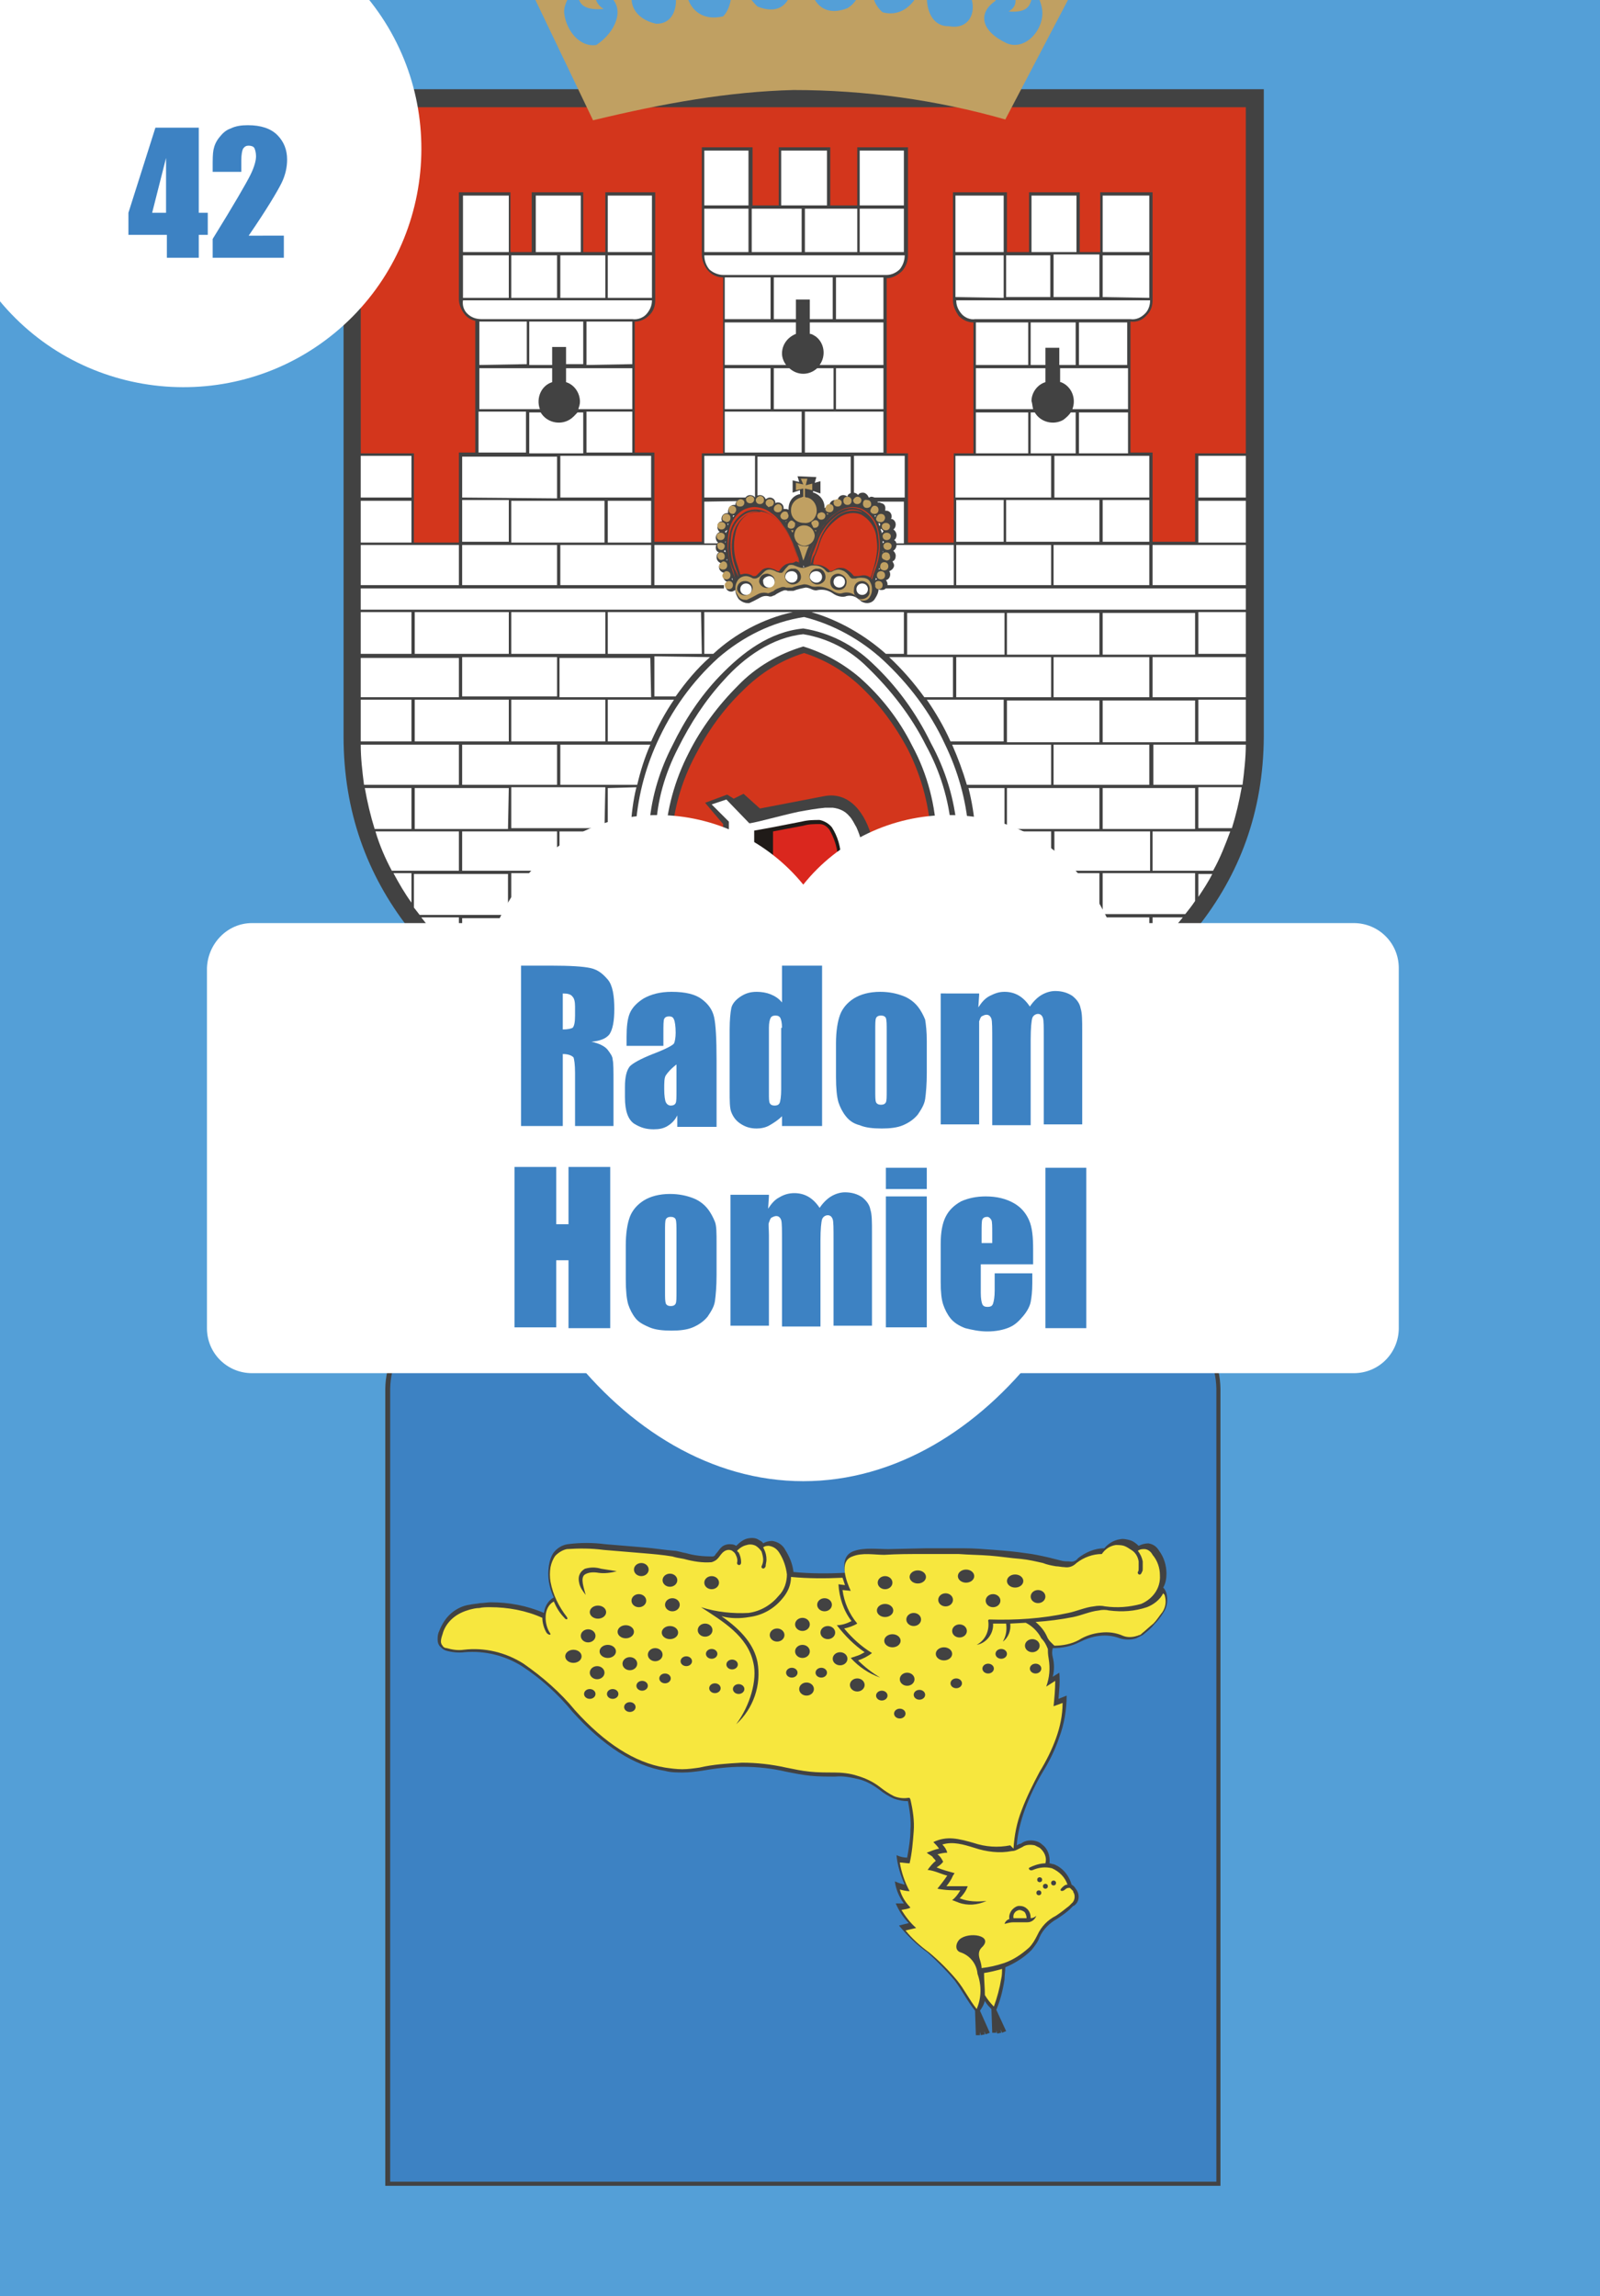 <?xml version="1.0" encoding="utf-8"?>
<!-- Generator: Adobe Illustrator 26.0.1, SVG Export Plug-In . SVG Version: 6.00 Build 0)  -->
<svg version="1.1" id="Слой_1" xmlns="http://www.w3.org/2000/svg" xmlns:xlink="http://www.w3.org/1999/xlink" x="0px" y="0px"
	 viewBox="0 0 195.6 280.6" style="enable-background:new 0 0 195.6 280.6;" xml:space="preserve">
<rect x="0" y="0" width="195.6" height="280.6" fill="#333333" stroke="none"/>
<style type="text/css">
	.st0{clip-path:url(#SVGID_00000127006783384213339700000010489747236700796306_);fill:#549FD7;}
	
		.st1{clip-path:url(#SVGID_00000031915830067664424060000003647352339981393029_);fill-rule:evenodd;clip-rule:evenodd;fill:#A91916;}
	.st2{clip-path:url(#SVGID_00000132773133212294440910000006129104499895759516_);}
	.st3{fill-rule:evenodd;clip-rule:evenodd;fill:#424242;}
	.st4{fill:#3D82C3;}
	.st5{fill:#424242;}
	.st6{fill:#F7E73E;}
	.st7{clip-path:url(#SVGID_00000140016806414580386270000011617097341877411722_);}
	.st8{fill-rule:evenodd;clip-rule:evenodd;fill:#FFFFFF;}
	.st9{fill-rule:evenodd;clip-rule:evenodd;fill:#D3361C;}
	.st10{fill-rule:evenodd;clip-rule:evenodd;fill:#201B18;}
	.st11{fill-rule:evenodd;clip-rule:evenodd;fill:#DA271E;}
	.st12{fill-rule:evenodd;clip-rule:evenodd;fill:#C0A062;}
	.st13{clip-path:url(#SVGID_00000025410047541509685050000012472048023314622084_);fill:#FFFFFF;}
	.st14{clip-path:url(#SVGID_00000181792826821239777250000009604248502437615518_);fill:#FFFFFF;}
	.st15{clip-path:url(#SVGID_00000077315811908796803700000007804244895525288590_);fill:#FFFFFF;}
	.st16{enable-background:new    ;}
</style>
<g>
	<g>
		<defs>
			<rect id="SVGID_1_" width="195.6" height="280.6"/>
		</defs>
		<clipPath id="SVGID_00000034786703792550810950000004403582338253835162_">
			<use xlink:href="#SVGID_1_"  style="overflow:visible;"/>
		</clipPath>
		
			<rect x="-6.2" y="-8.4" style="clip-path:url(#SVGID_00000034786703792550810950000004403582338253835162_);fill:#549FD7;" width="214" height="297.9"/>
	</g>
	<g>
		<defs>
			<rect id="SVGID_00000148648572547215736210000002908252816013163433_" width="195.6" height="280.6"/>
		</defs>
		<clipPath id="SVGID_00000003081294268320805950000017810658597040500611_">
			<use xlink:href="#SVGID_00000148648572547215736210000002908252816013163433_"  style="overflow:visible;"/>
		</clipPath>
		
			<path id="path3250" style="clip-path:url(#SVGID_00000003081294268320805950000017810658597040500611_);fill-rule:evenodd;clip-rule:evenodd;fill:#A91916;" d="
			M73.8,210.8c-1,0-1.8-0.8-1.8-1.8v-1.8c0-1,0.8-1.8,1.8-1.8h1.8v5.4L73.8,210.8L73.8,210.8z M73.8,203.5c-2,0-3.6,1.6-3.6,3.6v1.8
			c0,2,1.6,3.6,3.6,3.6h3.6v-9.1L73.8,203.5L73.8,203.5z M81,212.6h-1.8v-9.1H81V212.6z M84.6,212.6h-1.8v-9.1h1.8l3.6,5.7v-5.7H90
			v9.1h-1.8l-3.6-5.7V212.6z M111.8,212.6h-5.4v-1.8h3.7V209h-3.6v-1.8h3.6v-1.8h-3.6v-1.8h5.4L111.8,212.6z M119,212.6h-1.8v-7.2
			h-3.6v-1.8h5.4V212.6z M100,205.3h-1.8c-1.5,0.1-2.6,1.4-2.6,2.9c0.1,1.4,1.2,2.5,2.6,2.6h1.8V209h-1.8c-0.5-0.1-0.9-0.5-0.8-1
			c0-0.4,0.4-0.8,0.8-0.8h1.8V205.3z M98.2,214.4c-3.5,0-6.3-2.8-6.3-6.3s2.8-6.3,6.3-6.3s6.3,2.8,6.3,6.3l0,0
			C104.6,211.5,101.7,214.4,98.2,214.4L98.2,214.4L98.2,214.4z M98.2,212.6c-2.5,0-4.5-2-4.5-4.5s2-4.5,4.5-4.5s4.5,2,4.5,4.5l0,0
			C102.7,210.5,100.7,212.6,98.2,212.6L98.2,212.6L98.2,212.6z"/>
	</g>
	<g>
		<defs>
			<rect id="SVGID_00000026883796000076565150000001025738875806206121_" width="195.6" height="280.6"/>
		</defs>
		<clipPath id="SVGID_00000087408862049169379580000007895985004368464562_">
			<use xlink:href="#SVGID_00000026883796000076565150000001025738875806206121_"  style="overflow:visible;"/>
		</clipPath>
		<g id="Слой_1-2" style="clip-path:url(#SVGID_00000087408862049169379580000007895985004368464562_);">
			<path id="path10" class="st3" d="M98.3,148.9c3.6,6.4,10.4,10.3,17.7,10.2h22.3c5.9-0.1,10.8,4.6,10.9,10.6v97.4H47.1v-97.4
				c0.1-5.9,5-10.7,11-10.6l0,0h22.3c7.3,0.1,14.1-3.9,17.7-10.2L98.3,148.9L98.3,148.9z"/>
			<path id="path12" class="st4" d="M98.2,149.8c2.1,3.5,5.3,6.3,9,8c2.8,1.3,5.8,1.9,8.8,1.9h22.3c5.6-0.1,10.3,4.4,10.4,10l0,0
				v96.9h-101v-96.9l0,0c0.1-5.6,4.8-10.1,10.4-10h22.3c3,0,6.1-0.6,8.8-1.9C92.9,156.1,96,153.3,98.2,149.8L98.2,149.8z"/>
			<path id="path14" class="st5" d="M122.9,240.4c0,0.5-0.1,1-0.1,1.5c-0.2,1.3-0.5,2.5-1,3.7l1.2,2.6l-0.5,0.2l-0.2-0.4l0.1,0.4
				l-0.5,0.1l-0.1-0.4v0.3h-0.5l-0.1-2.9c-0.3-0.3-0.6-0.6-0.8-1c-0.1,0.4-0.3,0.8-0.6,1.2l1.2,2.7l-0.5,0.2l-0.2-0.4l0.1,0.4
				l-0.5,0.1l-0.1-0.4v0.4h-0.5l-0.1-3c-0.9-1.1-1.6-2.5-2.5-3.7l0,0c-1-1.2-2.1-2.3-3.3-3.4c-1.3-0.9-2.5-2.1-3.5-3.3l1.2-0.3
				c-0.7-0.7-1.2-1.5-1.6-2.4c0.3,0,0.7,0,1,0c-0.6-0.8-1-1.8-1.1-2.7c0.4,0.2,0.8,0.3,1.2,0.4c-0.5-1.1-0.9-2.4-1-3.6
				c0.4,0.2,0.9,0.3,1.3,0.3c0.2-1.1,0.4-2.3,0.4-3.4c0.1-1.2-0.1-2.4-0.3-3.5c-0.6,0-1.1-0.1-1.7-0.3c-0.7-0.3-1.3-0.7-1.8-1.1
				c-0.8-0.6-1.7-1.1-2.6-1.3s-1.8-0.4-2.8-0.3c-1,0-2,0-3-0.1s-2-0.3-3-0.5c-1.7-0.4-3.5-0.6-5.3-0.6c-1.7,0-3.4,0.2-5.1,0.5l0,0
				c-0.7,0.1-1.5,0.2-2.2,0.2l0,0c-0.7,0-1.5,0-2.2-0.2c-3.8-0.6-7.6-3.1-11.3-7.2c-1.8-2.2-3.9-4.1-6.2-5.6c-2.1-1.3-4.5-1.9-7-1.7
				c-0.8,0.1-1.6,0-2.3-0.2c-0.3-0.1-0.5-0.3-0.7-0.5s-0.3-0.5-0.3-0.8c0-0.4,0-0.7,0.2-1.1c0.3-0.8,0.8-1.6,1.5-2.2
				c0.6-0.5,1.4-0.9,2.2-1l0,0c0.4-0.1,0.8-0.1,1.3-0.2c0.4,0,0.9-0.1,1.3-0.1c2.2,0,4.4,0.4,6.5,1.3c0.1-0.8,0.5-1.5,1.2-1.9
				c-0.3-0.6-0.5-1.3-0.6-1.9c-0.1-0.7-0.1-1.3,0-2c0.1-0.6,0.3-1.2,0.6-1.6l0,0c0.4-0.5,1-0.9,1.7-1c1.5-0.2,3.1-0.2,4.6,0l1.2,0.1
				l0,0c1.2,0.1,2.4,0.2,3.6,0.3s2.4,0.3,3.6,0.4c0.4,0,0.9,0.2,1.5,0.3c1,0.3,2.1,0.4,3.2,0.4l0,0c0.2,0,0.3-0.1,0.4-0.3
				c0.5-0.5,0.6-1.1,1.6-1.2c0.3,0,0.6,0,0.9,0.2c0.4-0.4,0.9-0.8,1.4-0.9c0.5-0.1,1-0.1,1.4,0.2c0.2,0.1,0.4,0.2,0.5,0.4
				c0.3-0.2,0.7-0.3,1.1-0.3c0.7,0.1,1.3,0.5,1.6,1.1c0.5,0.8,0.9,1.7,1,2.7c2.1,0.2,4.2,0.2,6.3,0.1c-0.3-1.6,0.2-2.4,1.2-2.7
				c1.2-0.4,2.8-0.2,4.1-0.2l4.6-0.1h4.6c1.3,0,2.5,0.1,3.8,0.2s2.5,0.2,3.8,0.4c0.9,0.1,1.8,0.3,2.7,0.5l0,0l1.6,0.4
				c0.3,0.1,0.7,0.1,1,0.1c0.4,0.1,0.8,0,1.1-0.4c0.9-0.7,2-1.2,3.2-1.2c0.5-0.6,1.2-1,1.9-1.1c0.4-0.1,0.8,0,1.2,0.1
				s0.8,0.4,1.1,0.7c0.4-0.2,0.8-0.3,1.2-0.3c0.6,0.1,1,0.4,1.3,0.9c0.6,0.8,0.9,1.8,0.9,2.8c0,0.6-0.1,1.2-0.4,1.7
				c0.2,0.2,0.3,0.4,0.4,0.7c0.2,0.8,0.1,1.7-0.4,2.4c-0.3,0.5-0.7,1-1.1,1.4c-0.4,0.5-0.9,0.9-1.4,1.3l0,0l-0.4,0.2l-0.4,0.2
				c-0.6,0.2-1.4,0.2-2,0c-0.8-0.3-1.6-0.4-2.5-0.3c-0.9,0.1-1.7,0.4-2.5,0.8c-1,0.5-2.1,0.7-3.2,0.7c-0.1,0.4-0.1,0.7,0,1.1
				c0.2,0.8,0.2,1.6,0,2.4l0.8-0.5c0.1,1.1,0,2.1-0.1,3.2l1-0.4c0,1.7-0.3,3.5-0.9,5.1c-0.5,1.5-1.2,2.9-2,4.2
				c-0.9,1.5-1.6,3-2.2,4.6c-0.5,1.4-0.9,2.9-1,4.4c0.2-0.1,0.3-0.2,0.5-0.2l0,0c0.5-0.4,1.2-0.5,1.9-0.3c0.3,0.1,0.5,0.2,0.7,0.4
				l0,0c0.7,0.5,1,1.4,0.9,2.3c0.2,0,0.3,0.1,0.5,0.1c1.1,0.4,1.9,1.4,2.2,2.5c0.2,0.1,0.4,0.3,0.5,0.5c0.5,0.6,0.5,1.5-0.1,2
				c0,0-0.1,0.1-0.2,0.1l-0.3,0.3l0,0c-0.5,0.5-1.1,0.9-1.7,1.3l0,0c-0.9,0.5-1.7,1.3-2.1,2.2c-0.2,0.6-0.6,1.1-1,1.6
				C125.2,239.2,124.1,239.9,122.9,240.4L122.9,240.4z"/>
			<path id="path16" class="st6" d="M123.9,225.9c0.1-1.6,0.4-3.2,1-4.7c0.6-1.6,1.4-3.2,2.2-4.7c0.8-1.3,1.5-2.7,2-4.1
				c0.5-1.4,0.8-2.8,0.8-4.3l-1.1,0.4c0.1-1,0.2-2,0.2-3.1l-1.1,0.7c0.4-1.1,0.5-2.2,0.3-3.4c-0.1-0.6-0.1-0.9-0.1-1.2
				c-0.2-0.5-0.4-0.9-0.8-1.3c-0.4-0.8-1.1-1.5-1.9-1.9l-1.9,0.1c0.1,0.8-0.2,1.7-0.9,2.2c0.4-0.7,0.5-1.4,0.4-2.2h-1.6
				c0.1,1.2-0.8,2.4-2,2.6c1.1-0.6,1.6-1.8,1.4-3l0.1-0.1c3.3,0.1,6.5-0.1,9.7-0.8c1-0.2,2.1-0.7,3.1-0.8c0.5-0.1,1-0.1,1.4,0
				c1.5,0.2,2.9,0.1,4.4-0.3c1.4-0.6,2.4-1.9,2.3-3.5c0-0.9-0.3-1.8-0.9-2.5c-0.2-0.4-0.6-0.7-1-0.7c-0.3,0-0.5,0-0.8,0.2
				c0.3,0.4,0.5,0.8,0.6,1.3c0,0.3,0,0.6,0,0.9c0,0.1,0,0.3-0.1,0.4c-0.2,0.6-0.6,0.2-0.5,0c0.1-0.1,0.1-0.3,0.1-0.5
				c0-0.3,0-0.5,0-0.8c-0.1-0.6-0.4-1.1-0.9-1.4c-0.3-0.2-0.6-0.4-0.9-0.5c-0.3-0.1-0.7-0.1-1-0.1c-0.7,0.1-1.3,0.5-1.7,1.1
				c-1.1,0-2.2,0.4-3.1,1.1c-0.4,0.4-0.9,0.6-1.5,0.5c-0.3,0-0.7-0.1-1-0.1c-0.6-0.1-1.1-0.2-1.6-0.4l0,0c-0.9-0.2-1.7-0.4-2.7-0.5
				c-1.3-0.1-2.5-0.3-3.8-0.4s-2.5-0.1-3.8-0.2c-1.5,0-3,0-4.5,0s-3,0-4.6,0.1c-1.2,0-2.7-0.3-3.9,0.2c-1.7,0.6-0.7,3.1-0.2,4.2
				l-1-0.1c0.2,1.5,0.8,2.9,1.8,4.1c-0.5,0.3-1.1,0.5-1.6,0.6c1,1.2,2.1,2.2,3.4,3c-0.5,0.4-1.1,0.7-1.7,0.9
				c0.8,0.8,1.7,1.5,2.7,2.1c-1.4-0.5-2.6-1.3-3.6-2.4c0.3-0.1,0.6-0.2,0.9-0.3l0,0c0.3-0.1,0.6-0.3,0.8-0.4c-1.3-0.9-2.4-2-3.4-3.3
				c0.6,0,1.2-0.2,1.8-0.5c-1-1.3-1.5-2.9-1.6-4.5l0.8,0.1c-0.1-0.3-0.2-0.6-0.3-0.9c-2.1,0.1-4.2,0.1-6.3-0.1c0,1-0.4,1.9-1.1,2.7
				c-1,1.2-2.4,2-4,2.2c-1.1,0.2-2.3,0.2-3.4-0.1c2.6,1.8,4,3.6,4.4,5.6c0.5,2.8-0.5,5.7-2.6,7.6c1.7-2.3,2.6-5.4,2.1-7.5
				c-0.7-3.3-3.8-5.1-6.4-6.8c1.9,0.6,3.9,0.8,5.8,0.7c1.5-0.2,2.8-1,3.7-2.1c0.7-0.7,1-1.7,1-2.6c-0.1-0.9-0.4-1.8-0.9-2.6
				c-0.3-0.5-0.7-0.8-1.3-0.9c-0.2,0-0.5,0-0.7,0.2c0,0.1,0.1,0.1,0.1,0.2c0.2,0.4,0.3,0.8,0.3,1.3c0,0.3-0.1,0.5-0.1,0.8
				c-0.2,0.5-0.6,0.2-0.5,0s0.2-0.5,0.2-0.8s-0.1-0.7-0.2-1c-0.2-0.3-0.4-0.5-0.7-0.7c-0.4-0.2-0.8-0.2-1.1-0.1
				c-0.5,0.1-0.9,0.4-1.2,0.7c0.1,0.1,0.1,0.2,0.2,0.2l0,0c0.2,0.4,0.3,0.8,0.3,1.2c0,0.5-0.5,0.4-0.5,0.1c0.1-0.4,0-0.7-0.2-1.1
				l0,0c-0.1-0.2-0.3-0.3-0.4-0.4c-0.2-0.1-0.3-0.1-0.5-0.1c-0.7,0.1-0.9,0.7-1.3,1.1c-0.2,0.2-0.4,0.3-0.7,0.4l0,0
				c-1.1,0.1-2.3-0.1-3.4-0.4c-0.6-0.1-1.1-0.2-1.4-0.3c-1.2-0.2-2.4-0.3-3.6-0.4s-2.4-0.2-3.6-0.3l0,0l-1.2-0.1
				c-1.5-0.2-3-0.2-4.5-0.1c-0.5,0.1-1,0.4-1.4,0.8l0,0c-0.3,0.4-0.5,0.9-0.6,1.4c-0.1,0.6-0.1,1.2,0,1.8c0.3,1.6,1,3,2,4.3
				c0.2,0.3-0.1,0.4-0.3,0.1c-0.6-0.6-1-1.3-1.3-2l0,0c-1.4,0.8-1.1,2.9-0.5,3.8c0.3,0.4-0.2,0.3-0.4,0c-0.3-0.5-0.5-1.2-0.5-1.8
				c-2-0.9-4.2-1.3-6.4-1.3c-0.4,0-0.9,0-1.3,0.1c-0.4,0-0.8,0.1-1.2,0.2l0,0c-0.7,0.2-1.4,0.5-2,1s-1.1,1.2-1.3,2
				c-0.1,0.3-0.2,0.6-0.2,0.9c0,0.2,0.1,0.4,0.2,0.5c0.1,0.2,0.3,0.3,0.5,0.3c0.7,0.2,1.4,0.3,2.1,0.2c2.5-0.3,5.1,0.3,7.3,1.7
				c2.3,1.6,4.5,3.5,6.3,5.7c3.6,4,7.3,6.4,11,7c0.7,0.1,1.4,0.2,2.1,0.2s1.4-0.1,2.1-0.2l0,0c1.7-0.4,3.5-0.5,5.2-0.6
				c1.8,0,3.6,0.2,5.4,0.6c1,0.2,1.9,0.4,2.9,0.5s1.9,0.1,2.9,0.1s2,0.1,2.9,0.4c1,0.3,1.9,0.7,2.8,1.4c0.5,0.4,1.1,0.8,1.7,1.1
				c0.5,0.2,1.1,0.3,1.7,0.2h0.2l0.1,0.2c0.3,1.3,0.5,2.6,0.4,3.9c-0.1,1.3-0.2,2.6-0.5,3.9c-0.4,0-0.8-0.1-1.2-0.1
				c0.2,1.2,0.6,2.4,1.2,3.5c-0.4,0-0.8-0.1-1.2-0.2c0.2,0.8,0.7,1.6,1.3,2.2c-0.3,0.2-0.7,0.2-1.1,0.3c0.5,0.8,1.1,1.6,1.8,2.2
				l-1.3,0.3c0.8,1,1.8,1.9,2.9,2.7l0,0c1.2,1,2.4,2.2,3.4,3.4l0,0c0.9,1.1,1.5,2.4,2.4,3.5c0.6-1.4,0.6-2.9,0.1-4.3
				c-0.1-1.2-0.9-2.2-2-2.6c-0.8-0.2-0.7-1.1-0.2-1.6c1.1-1,4.3-0.5,2.7,1c-0.4,0.4-0.4,0.9-0.2,1.5c0.1,0.3,0.2,0.7,0.2,1
				c0.9-0.1,1.8-0.3,2.7-0.6c1.2-0.4,2.2-1.1,3.1-1.9c0.4-0.4,0.7-0.9,1-1.5c0.5-1.1,1.3-1.9,2.3-2.4l0,0c0.6-0.4,1.1-0.8,1.6-1.2
				l0,0l0.3-0.3c0.4-0.3,0.5-1,0.2-1.4c0,0,0,0,0-0.1c-0.1-0.1-0.3-0.3-0.4-0.4h-0.1h-0.1c-0.1,0-0.3,0.1-0.4,0.2
				c-0.3,0.3-0.8,0.2-0.4-0.2c0.2-0.2,0.4-0.4,0.7-0.4c-0.3-0.9-1-1.6-1.9-2c-0.8-0.2-1.6-0.1-2.3,0.2c-0.4,0.2-0.7-0.2-0.4-0.3
				c0.6-0.3,1.3-0.5,1.9-0.5c0.2-0.7-0.1-1.4-0.7-1.9l0,0c-0.2-0.1-0.4-0.2-0.6-0.3c-0.5-0.1-1.1-0.1-1.5,0.2l0,0
				c-0.2,0.1-0.4,0.2-0.6,0.3s-0.4,0.2-0.7,0.2c-1.5,0.3-3.1,0.1-4.6-0.4c-1.3-0.4-2.6-0.8-3.9-0.4c0.3,0.3,0.5,0.6,0.6,1
				c-0.4,0-0.8,0.1-1.2,0.2l0,0c0.3,0.2,0.5,0.5,0.7,0.9c-0.2,0.3-0.5,0.5-0.8,0.7c0.7,0.3,1.5,0.5,2.2,0.7l-0.2,0.3l0,0
				c-0.2,0.5-0.5,0.9-0.8,1.3c0.7,0,1.3,0,2,0h0.6c-0.2,0.6-0.6,1.1-1,1.5h0.1l0,0c1,0.4,2.1,0.4,3.2,0.3c-1.1,0.5-2.3,0.6-3.4,0.2
				l0,0c-0.2-0.1-0.3-0.1-0.5-0.2l0,0l-0.3-0.1c0.4-0.3,0.7-0.7,1-1.2c-0.9,0-1.8,0-2.8-0.2c0.4-0.5,0.8-1,1.2-1.6
				c-0.8-0.2-1.5-0.6-2.4-0.7c0.3-0.4,0.6-0.8,1-1.1c-0.1-0.2-0.3-0.3-0.4-0.5l0,0c-0.2-0.2-0.5-0.3-0.7-0.5c0.5-0.2,1-0.4,1.5-0.5
				c-0.2-0.3-0.5-0.6-0.7-0.8c1.7-0.8,3.1-0.4,4.9,0.1c1.5,0.5,3,0.6,4.5,0.3L123.9,225.9z M128.9,201.1L128.9,201.1
				c1,0,2.1-0.2,3-0.7c0.8-0.5,1.7-0.8,2.7-0.9c0.9-0.1,1.8,0,2.7,0.4c0.5,0.2,1.1,0.2,1.7,0c0.1,0,0.2-0.1,0.3-0.1s0.2-0.1,0.3-0.2
				l0,0c0.5-0.4,0.9-0.8,1.4-1.2c0.4-0.4,0.7-0.9,1.1-1.4c0.4-0.6,0.5-1.3,0.3-2c0-0.1-0.1-0.2-0.2-0.3c-0.4,0.8-1.2,1.4-2,1.7
				c-1.5,0.5-3,0.6-4.6,0.4c-0.4-0.1-0.9-0.1-1.3,0c-1,0.1-2.1,0.6-3.1,0.8c-1.5,0.3-3.1,0.5-4.6,0.6c0.6,0.5,1.1,1.1,1.4,1.8
				C128.2,200.5,128.6,200.8,128.9,201.1L128.9,201.1z M120.4,243.8c0.3,0.5,0.7,1,1.1,1.4c0.4-1.1,0.7-2.2,0.9-3.4
				c0.1-0.4,0.1-0.8,0.1-1.2c-0.7,0.2-1.5,0.4-2.2,0.5C120.3,242,120.4,242.9,120.4,243.8z"/>
			<path id="path18" class="st5" d="M70.8,193.4c-0.2-0.9,0.2-1.4,0.7-1.7c0.7-0.2,1.3-0.2,2,0c0.6,0.1,1.3,0.2,1.9,0.3
				c-0.7,0.2-1.5,0.3-2.2,0.2c-0.6-0.1-1.2-0.1-1.7,0.2c-0.6,0.4-0.1,1.7,0.1,2.5C71.3,194.5,70.9,194,70.8,193.4L70.8,193.4z"/>
			<path id="path20" class="st5" d="M126.7,234.1c-0.2,0.5-0.6,0.8-1.1,0.8c-0.6,0-1.1,0-1.7,0c-0.4,0-0.7,0.1-1.1,0.2
				c0.1-0.3,0.3-0.5,0.6-0.6c-0.1-0.4,0.1-0.9,0.4-1.2l0,0c0.2-0.2,0.5-0.4,0.8-0.4c0.4,0,0.7,0.1,1,0.4c0.3,0.3,0.4,0.7,0.4,1.1
				C126.2,234.4,126.5,234.3,126.7,234.1L126.7,234.1z M125.5,234.4c0-0.3-0.1-0.5-0.2-0.7c-0.2-0.2-0.5-0.3-0.7-0.3
				c-0.5,0.1-0.8,0.5-0.7,1l0,0C124.3,234.4,124.9,234.4,125.5,234.4z"/>
			<circle id="circle22" class="st5" cx="127.1" cy="229.7" r="0.3"/>
			<circle id="circle24" class="st5" cx="127.8" cy="230.5" r="0.3"/>
			<circle id="circle26" class="st5" cx="127" cy="231.3" r="0.3"/>
			<circle id="circle28" class="st5" cx="128.8" cy="230.1" r="0.3"/>
			<ellipse id="ellipse30" class="st5" cx="110" cy="209.4" rx="0.7" ry="0.6"/>
			<ellipse id="ellipse32" class="st5" cx="126.6" cy="203.9" rx="0.7" ry="0.6"/>
			<ellipse id="ellipse34" class="st5" cx="112.4" cy="207.1" rx="0.7" ry="0.6"/>
			<ellipse id="ellipse36" class="st5" cx="107.8" cy="207.2" rx="0.7" ry="0.6"/>
			<ellipse id="ellipse38" class="st5" cx="120.8" cy="203.9" rx="0.7" ry="0.6"/>
			<ellipse id="ellipse40" class="st5" cx="122.4" cy="202.1" rx="0.7" ry="0.6"/>
			<ellipse id="ellipse42" class="st5" cx="116.9" cy="205.7" rx="0.7" ry="0.6"/>
			<ellipse id="ellipse44" class="st5" cx="100.4" cy="204.4" rx="0.7" ry="0.6"/>
			<ellipse id="ellipse46" class="st5" cx="96.8" cy="204.4" rx="0.7" ry="0.6"/>
			<ellipse id="ellipse48" class="st5" cx="89.5" cy="203.4" rx="0.7" ry="0.6"/>
			<ellipse id="ellipse50" class="st5" cx="77" cy="208.6" rx="0.7" ry="0.6"/>
			<ellipse id="ellipse52" class="st5" cx="72.1" cy="207" rx="0.7" ry="0.6"/>
			<ellipse id="ellipse54" class="st5" cx="74.9" cy="207" rx="0.7" ry="0.6"/>
			<ellipse id="ellipse56" class="st5" cx="78.5" cy="206" rx="0.7" ry="0.6"/>
			<ellipse id="ellipse58" class="st5" cx="81.3" cy="205.1" rx="0.7" ry="0.6"/>
			<ellipse id="ellipse60" class="st5" cx="87" cy="202.1" rx="0.7" ry="0.6"/>
			<ellipse id="ellipse62" class="st5" cx="83.9" cy="203" rx="0.7" ry="0.6"/>
			<ellipse id="ellipse64" class="st5" cx="87" cy="193.4" rx="0.9" ry="0.8"/>
			<ellipse id="ellipse66" class="st5" cx="86.2" cy="199.2" rx="0.9" ry="0.8"/>
			<ellipse id="ellipse68" class="st5" cx="104.8" cy="205.9" rx="0.9" ry="0.8"/>
			<ellipse id="ellipse70" class="st5" cx="98.6" cy="206.4" rx="0.9" ry="0.8"/>
			<ellipse id="ellipse72" class="st5" cx="102.7" cy="202.7" rx="0.9" ry="0.8"/>
			<ellipse id="ellipse74" class="st5" cx="98.1" cy="201.8" rx="0.9" ry="0.8"/>
			<ellipse id="ellipse76" class="st5" cx="95" cy="199.8" rx="0.9" ry="0.8"/>
			<ellipse id="ellipse78" class="st5" cx="98.1" cy="198.5" rx="0.9" ry="0.8"/>
			<ellipse id="ellipse80" class="st5" cx="101.2" cy="199.5" rx="0.9" ry="0.8"/>
			<ellipse id="ellipse82" class="st5" cx="100.8" cy="196.1" rx="0.9" ry="0.8"/>
			<ellipse id="ellipse84" class="st5" cx="81.9" cy="193.1" rx="0.9" ry="0.8"/>
			<ellipse id="ellipse86" class="st5" cx="78.4" cy="191.8" rx="0.9" ry="0.8"/>
			<ellipse id="ellipse88" class="st5" cx="82.2" cy="196.1" rx="0.9" ry="0.8"/>
			<ellipse id="ellipse90" class="st5" cx="78.1" cy="195.6" rx="0.9" ry="0.8"/>
			<ellipse id="ellipse92" class="st5" cx="73.1" cy="197" rx="1" ry="0.8"/>
			<ellipse id="ellipse94" class="st5" cx="70.1" cy="202.4" rx="1" ry="0.8"/>
			<ellipse id="ellipse96" class="st5" cx="81.9" cy="199.5" rx="1" ry="0.8"/>
			<ellipse id="ellipse98" class="st5" cx="76.5" cy="199.4" rx="1" ry="0.8"/>
			<ellipse id="ellipse100" class="st5" cx="74.3" cy="201.8" rx="1" ry="0.8"/>
			<ellipse id="ellipse102" class="st5" cx="77" cy="203.3" rx="0.9" ry="0.8"/>
			<ellipse id="ellipse104" class="st5" cx="73" cy="204.4" rx="0.9" ry="0.8"/>
			<ellipse id="ellipse106" class="st5" cx="71.9" cy="199.9" rx="0.9" ry="0.8"/>
			<ellipse id="ellipse108" class="st5" cx="90.3" cy="206.4" rx="0.7" ry="0.6"/>
			<ellipse id="ellipse110" class="st5" cx="87.4" cy="206.3" rx="0.7" ry="0.6"/>
			<ellipse id="ellipse112" class="st5" cx="108.2" cy="196.8" rx="1" ry="0.8"/>
			<ellipse id="ellipse114" class="st5" cx="115.4" cy="202.1" rx="1" ry="0.8"/>
			<ellipse id="ellipse116" class="st5" cx="124.1" cy="193.2" rx="1" ry="0.8"/>
			<ellipse id="ellipse118" class="st5" cx="118.1" cy="192.6" rx="1" ry="0.8"/>
			<ellipse id="ellipse120" class="st5" cx="112.2" cy="192.7" rx="1" ry="0.8"/>
			<ellipse id="ellipse122" class="st5" cx="109.1" cy="200.5" rx="1" ry="0.8"/>
			<ellipse id="ellipse124" class="st5" cx="126.2" cy="201.1" rx="0.9" ry="0.8"/>
			<ellipse id="ellipse126" class="st5" cx="110.9" cy="205.2" rx="0.9" ry="0.8"/>
			<ellipse id="ellipse128" class="st5" cx="117.3" cy="199.3" rx="0.9" ry="0.8"/>
			<ellipse id="ellipse130" class="st5" cx="111.7" cy="197.9" rx="0.9" ry="0.8"/>
			<ellipse id="ellipse132" class="st5" cx="108.2" cy="193.4" rx="0.9" ry="0.8"/>
			<ellipse id="ellipse134" class="st5" cx="115.6" cy="195.5" rx="0.9" ry="0.8"/>
			<ellipse id="ellipse136" class="st5" cx="121.4" cy="195.6" rx="0.9" ry="0.8"/>
			<ellipse id="ellipse138" class="st5" cx="126.9" cy="195.1" rx="0.9" ry="0.8"/>
			<ellipse id="ellipse140" class="st5" cx="80.1" cy="202.2" rx="0.9" ry="0.8"/>
		</g>
	</g>
	<g>
		<defs>
			<rect id="SVGID_00000176748788252155360180000017526957189400980407_" width="195.6" height="280.6"/>
		</defs>
		<clipPath id="SVGID_00000011735320396229697960000000646123035546964641_">
			<use xlink:href="#SVGID_00000176748788252155360180000017526957189400980407_"  style="overflow:visible;"/>
		</clipPath>
		<g id="Warstwa_1" style="clip-path:url(#SVGID_00000011735320396229697960000000646123035546964641_);">
			<path id="path10-2" class="st3" d="M154.5,10.9V90c-0.1,18.6-11.9,30.6-29,39.3c-3.7,1.9-7.4,3.6-11.3,5l0,0
				c-5.8,2.1-11.9,5.4-15.2,8.9l-0.8,0.9l-0.8-0.9c-3.3-3.7-9-6.6-14.5-8.8l0,0c-3.7-1.5-7.9-2.8-12.2-5C53.6,120.9,42,108.4,42,90
				V10.9H154.5z"/>
			<path id="path10_0" class="st8" d="M77.8,130l1.4,0.5l0.2-29.2l0,0v-0.8c0.3-3.3,1.3-6.5,2.8-9.4c1.5-3.1,3.4-6,5.8-8.5
				c2.8-2.9,6.1-5.4,10.2-5.8l0,0c3.2,0.5,6.1,2,8.4,4.2c3,2.8,5.4,6.1,7.2,9.8c1.8,3.3,2.9,6.9,3.2,10.6v29.4l1.4-0.6v-28.8
				c-0.3-3.7-1.3-7.2-2.9-10.5c-1.8-3.9-4.4-7.3-7.5-10.2c-2.7-2.5-6.1-4.4-9.7-5.3c-3.9,0.6-7.5,2.4-10.5,5
				c-3.2,2.9-5.7,6.4-7.5,10.4c-1.5,3.3-2.4,6.9-2.6,10.5L77.8,130L77.8,130z M80.2,101.3L80,130.8l1.3,0.5v-28.7
				c0.2-3.7,1.2-7.3,2.9-10.6c1.5-3,3.6-5.8,6-8.2c2.2-2.3,5-3.9,8-4.8c2.6,0.8,4.9,2.1,6.9,3.8c2.6,2.3,4.8,5.1,6.4,8.3
				c1.9,3.5,2.9,7.4,3,11.3v29.3l1.8-0.7v-29.7c-0.3-3.6-1.4-7.1-3.1-10.2c-1.8-3.6-4.3-6.8-7.2-9.6c-2.1-2.1-4.8-3.5-7.8-4
				c-3.8,0.4-7.2,2.8-9.7,5.6c-2.3,2.5-4.1,5.3-5.6,8.3C81.3,94.5,80.3,97.9,80.2,101.3L80.2,101.3L80.2,101.3z M122.7,66.2h-5.8
				v-5.1h5.8V66.2z M134.4,61.1v5.1H123v-5.1H134.4z M140.5,61.1v5.1h-5.7v-5.1H140.5z M128.5,71.5h-11.6v-4.9h11.6V71.5z
				 M140.5,71.5h-11.7v-4.9h11.7V71.5z M56.5,60.8v-5h11.6v5.1L56.5,60.8z M56.5,66.2v-5.1h5.7v5.1H56.5z M79.6,55.7v5.1H68.5v-5.1
				H79.6z M68.1,71.5H56.5v-4.9h11.6V71.5z M79.6,71.5H68.5v-4.9h11.1V71.5z M104.4,60.8v-5.1h6.2v5.1H104.4z M74.3,61.2h5.3v5.1
				h-5.3V61.2z M73.9,66.3H62.5v-5.1h11.4V66.3z M128.9,55.7h11.6v5.1h-11.6V55.7z M86.1,60.8v-5.1h6.2v5.1H86.1z M92.2,61.2h0.4
				v-5.4H104v5.5h6.5v5.1H86.1v-5.1L92.2,61.2z M123,128.1c-1.4,0.7-2.6,1.3-3.8,1.8v-1.8H123z M134.4,101.3h-11.3v-5h11.3V101.3
				L134.4,101.3z M134.4,111.7h-11.3v-5h11.3V111.7z M140.6,106.4h-11.7v-4.8h11.7V106.4L140.6,106.4z M146.1,101.3h-11.3v-5h11.3
				V101.3z M140.5,91v4.9h-11.7V91H140.5z M134.4,85.6v5.1h-11.3v-5.1H134.4z M146.1,85.6v5.1h-11.3v-5.1H146.1z M134.8,80v-5.1
				h11.3V80H134.8z M123.1,80v-5.1h11.3V80H123.1z M140.5,80.3v4.9h-11.7v-4.9H140.5z M110.9,74.9h11.9V80h-11.9V74.9z M116.9,80.3
				h11.6v4.9h-11.6V80.3L116.9,80.3z M77.1,128.2v1.6c-1.3-0.5-2.6-1-3.8-1.6H77.1z M62.1,101.3H50.7v-5h11.5L62.1,101.3z
				 M68.1,117.2H56.5v-5H68L68.1,117.2z M68.1,106.4H56.5v-4.8h11.6V106.4z M73.9,122.4H63l-0.5-0.3v-4.6H74L73.9,122.4z
				 M73.9,111.7H62.5v-5H74L73.9,111.7L73.9,111.7z M73.9,101.2H62.5v-5H74L73.9,101.2L73.9,101.2z M68.1,91v4.9H56.5V91H68.1z
				 M62.2,85.5v5.1H50.7v-5.1H62.2z M74,85.5v5.1H62.5v-5.1H74z M62.5,79.9v-5.1H74v5.1H62.5z M50.7,79.9v-5.1h11.5v5.1H50.7z
				 M68.1,80.3v4.8H56.5v-4.8H68.1z M79.6,85.2H68.4v-4.8h11.1L79.6,85.2L79.6,85.2z M108.3,79.9c-2.6-2.3-5.7-4.1-9.1-5.1h11.3v5.1
				H108.3z M113,85.2c-1.3-1.8-2.7-3.4-4.3-4.9h7.8v4.9H113z M116.2,90.6c-0.8-1.8-1.8-3.5-2.9-5.1h9.4v5.1H116.2z M118.2,95.9
				c-0.5-1.7-1.1-3.3-1.8-4.9h12.1v4.9H118.2L118.2,95.9z M119.2,101.3c-0.1-1.7-0.4-3.4-0.8-5h4.4v5H119.2z M119.2,106.4v-4.8h9.3
				v4.8H119.2z M119.2,111.7v-5h3.6v5H119.2z M119.2,117.1v-5h9.3v5H119.2z M119.2,122.4v-4.9h3.6v4.9H119.2z M128.5,125.2
				c-1.3,0.7-2.6,1.5-4,2.2l0,0l-0.8,0.4h-4.5v-5h9.3V125.2L128.5,125.2z M132.4,122.8c-1.1,0.7-2.3,1.5-3.5,2.2v-2.2H132.4z
				 M134.4,121.4c-0.5,0.3-1,0.7-1.5,1h-9.8v-4.9h11.3V121.4z M139.4,117.5c-1.5,1.3-3,2.5-4.6,3.7v-3.7H139.4z M140.5,116.5
				l-0.7,0.6h-11v-5h11.7V116.5z M144.6,112.1c-1.1,1.4-2.4,2.7-3.7,4v-4H144.6z M146.1,110.1c-0.4,0.6-0.8,1.1-1.2,1.6h-10.1v-5
				h11.3V110.1L146.1,110.1z M148.2,106.8c-0.5,1-1.1,1.9-1.7,2.8v-2.8H148.2z M150.4,101.6c-0.6,1.6-1.2,3.2-2.1,4.8h-7.4v-4.8
				H150.4z M151.8,96.2c-0.3,1.7-0.7,3.4-1.2,5h-4.1v-5H151.8z M152.3,91c0,1.6-0.2,3.3-0.4,4.9H141V91H152.3z M152.3,85.5V90
				c0,0.2,0,0.4,0,0.6h-5.8v-5.1H152.3z M152.3,80.3v4.9h-11.4v-4.9H152.3z M152.3,74.8v5.1h-5.8v-5.1H152.3z M44.1,79.9v-5.1h6.2
				v5.1H44.1z M44.1,85.2v-4.8h12v4.8H44.1z M44.1,90.6c0-0.2,0-0.4,0-0.6v-4.5h6.2v5.1H44.1z M44.5,95.9c-0.2-1.6-0.4-3.2-0.4-4.9
				h12v4.9H44.5z M45.8,101.3c-0.5-1.6-0.9-3.3-1.2-5h5.7v5H45.8z M47.9,106.4c-0.8-1.5-1.5-3.1-2-4.8h10.2v4.8H47.9z M50.3,110.3
				c-0.8-1.1-1.5-2.3-2.2-3.6h2.2V110.3z M51.3,111.8l-0.7-0.9l0,0v-4.1h11.5v5H51.3z M56.1,117.1c-1.7-1.5-3.2-3.2-4.6-5h4.6V117.1
				z M62.1,121.8c-1.9-1.3-3.8-2.8-5.5-4.3h5.5V121.8z M68.1,125.5c-1.6-0.9-3.1-1.8-4.5-2.7h4.5V125.5z M77.1,122.8v5h-4.7
				l-0.9-0.4l0,0c-1-0.5-2.1-1.1-3.1-1.6v-2.9L77.1,122.8z M77.1,117.5v4.9h-2.8v-4.9H77.1z M77.1,112.1v5h-8.7v-5H77.1z
				 M77.1,106.8v5h-2.8v-5H77.1z M77.1,101.6v4.8h-8.7v-4.8H77.1z M77.8,96.2c-0.4,1.6-0.6,3.3-0.7,5v0.1h-2.8v-5L77.8,96.2z
				 M79.5,91c-0.7,1.6-1.2,3.2-1.6,4.9h-9.4V91H79.5z M82.4,85.5c-1.1,1.6-2,3.3-2.8,5.1h-5.3v-5.1H82.4z M86.8,80.3
				c-1.6,1.4-3,3.1-4.2,4.8H80v-4.9L86.8,80.3z M86.1,74.8h10.8c-3.6,0.8-7,2.6-9.7,5.1h-1.1C86.1,79.9,86.1,74.8,86.1,74.8z
				 M85.8,79.9H74.3v-5.1h11.4L85.8,79.9z M79.7,36.7c0,0.6-0.2,1.1-0.6,1.6S78,39.1,77.3,39H58.9c-0.7,0-1.3-0.2-1.8-0.7
				c-0.4-0.4-0.6-1-0.5-1.6H79.7L79.7,36.7z M74.3,30.8v-6.9h5.4v6.9H74.3z M65.5,30.8v-6.9H71v6.9H65.5z M56.6,30.8v-6.9h5.6v6.9
				H56.6z M62.2,31.2v5.2h-5.6v-5.2H62.2z M68.1,31.2v5.2h-5.6v-5.2H68.1z M74,31.2v5.2h-5.5v-5.2H74L74,31.2z M79.7,31.2v5.2h-5.4
				v-5.2H79.7z M64.3,50.3v5h-5.8v-5H64.3z M77.3,50.3v5h-5.6v-5H77.3z M71.7,44.6v-5.3h5.6v5.2L71.7,44.6z M58.6,44.6v-5.3h5.8v5.2
				L58.6,44.6z M67.5,44.6h-2.8v-5.3h6.6v5.2h-2.1v-2.1h-1.7C67.5,42.5,67.5,44.6,67.5,44.6z M66,50h-7.4v-5h8.9v1.7
				C66.2,47.1,65.5,48.6,66,50C66,49.9,66,49.9,66,50z M70.6,50.4h0.7v5h-6.6v-5h1.4c0.7,1.2,2.3,1.6,3.5,0.9
				C70.1,51,70.3,50.7,70.6,50.4L70.6,50.4z M69.2,46.7L69.2,46.7V45h8.1v5h-6.6c0.1-0.3,0.2-0.6,0.2-0.9C70.9,48,70.2,47,69.2,46.7
				L69.2,46.7z M91.5,30.8h-5.4v-5.3h5.4V30.8z M105.1,25.5h5.4v5.3h-5.4V25.5z M91.5,18.4v6.7h-5.4v-6.7
				C86.1,18.4,91.5,18.4,91.5,18.4z M101.1,18.4v6.7h-5.6v-6.7C95.5,18.4,101.1,18.4,101.1,18.4z M110.5,18.4v6.7h-5.4v-6.7
				C105.1,18.4,110.5,18.4,110.5,18.4z M98.4,25.5h6.4v5.3h-6.4V25.5z M98,30.8h-6.1v-5.3H98V30.8z M88.4,33.6
				c-0.6,0-1.3-0.3-1.7-0.7c-0.4-0.5-0.6-1.1-0.6-1.7h24.5c0,0.6-0.2,1.2-0.6,1.7c-0.4,0.4-1,0.7-1.6,0.7H88.4z M98.4,50.3h9.6v5
				h-9.6V50.3z M98,55.3h-9.4v-5H98V55.3L98,55.3z M94.2,50h-5.6v-5h5.6V50z M102.2,45h5.8v5h-5.8V45z M94.2,39h-5.6v-5.1h5.6V39z
				 M102.2,33.9h5.8V39h-5.8V33.9z M97.3,39h-2.7v-5.1h7.2V39H99v-2.4h-1.7V39z M96.1,44.6h-7.5v-5.2h8.7v1.4
				c-1,0.4-1.7,1.3-1.7,2.4C95.6,43.7,95.8,44.2,96.1,44.6L96.1,44.6z M99.9,45h2v5h-7.3v-5h1.9C97.5,45.9,98.9,45.9,99.9,45z
				 M99,40.8L99,40.8v-1.4h9v5.2h-7.8c0.8-1.1,0.6-2.7-0.5-3.5C99.5,41,99.3,40.8,99,40.8z M126.1,30.8v-6.9h5.5v6.9H126.1z
				 M140.5,23.9v6.9h-5.7v-6.9H140.5z M134.8,36.3v-5.1h5.7v5.2L134.8,36.3z M116.8,36.3v-5.1h5.9v5.2L116.8,36.3z M128.8,31.1h5.6
				v5.2h-5.6V31.1z M128.4,36.3H123v-5.1h5.4V36.3L128.4,36.3z M122.7,23.9v6.9h-5.9v-6.9H122.7z M137.9,55.4h-6v-5h6V55.4z
				 M119.3,50.4h6.4v5h-6.4V50.4z M44.1,60.8v-5.1h6.2v5.1H44.1z M44.1,66.3v-5.1h6.2v5.1H44.1z M44.1,71.5v-4.9h12v4.9H44.1z
				 M152.3,71.9v2.6H44.1v-2.6h44.4v-0.4H80v-4.9h36.6v4.9H108v0.4H152.3z M152.3,66.6v4.9h-11.4v-4.9H152.3z M152.3,61.2v5.1h-5.8
				v-5.1C146.5,61.2,152.3,61.2,152.3,61.2z M152.3,55.7v5.1h-5.8v-5.1H152.3z M125.7,44.6h-6.4v-5.2h6.4V44.6z M131.9,39.4h5.9v5.2
				h-5.9V39.4z M127.8,44.6H126v-5.2h5.5v5.2h-2v-2.1h-1.7V44.6L127.8,44.6z M126.3,50h-7v-5h8.5v1.7c-1,0.3-1.7,1.3-1.7,2.3
				C126.2,49.3,126.2,49.6,126.3,50L126.3,50z M130.9,50.4h0.6v5H126v-5h0.5c0.7,1.2,2.3,1.6,3.5,0.9
				C130.4,51,130.7,50.7,130.9,50.4z M129.6,46.7L129.6,46.7V45h8.3v5h-6.8c0.5-1.3-0.1-2.8-1.4-3.3
				C129.6,46.7,129.6,46.7,129.6,46.7z M138.2,39c0.7,0.1,1.3-0.2,1.8-0.7c0.4-0.4,0.6-1,0.6-1.6h-23.7c0,0.6,0.2,1.1,0.6,1.6
				s1.1,0.8,1.7,0.7H138.2z M128.5,60.8h-11.7v-5.1h11.7V60.8z"/>
			<path id="path10_1" class="st9" d="M116.5,36.7V23.5h6.6v7.3h2.7v-7.3h6.2v7.3h2.5v-7.3h6.4v13.2c0,0.7-0.2,1.3-0.7,1.8
				c-0.5,0.6-1.2,0.9-2,0.8l0,0v16h2.7v10.9h5.2V55.4h6.2V13.1H44.1v42.3h6.5v0.4l0,0v10.5h5.5V55.7l0,0v-0.4h2v-16l0,0v-0.1
				c-0.5-0.1-1-0.4-1.3-0.8c-0.4-0.5-0.7-1.2-0.7-1.8V23.5h6.3v7.3H65v-6.9l0,0v-0.4h6.3v7.3H74v-6.9l0,0v-0.4h6.1v13.2
				c0,0.7-0.2,1.3-0.7,1.8s-1.1,0.8-1.8,0.8l0,0v16H80v10.9h5.8V55.4h2.6V33.9c-0.7,0-1.4-0.3-1.9-0.9c-0.4-0.5-0.7-1.2-0.7-1.9V18
				H92v7.1h3.2V18h6.3v7.1h3.3V18h6.2v13.2c0,0.7-0.2,1.3-0.7,1.9c-0.5,0.5-1.2,0.9-1.9,0.9l0,0v21.4h2.6v0.4l0,0v10.5h5.6V55.4h2.4
				v-16l0,0c-0.7,0-1.3-0.3-1.8-0.8C116.8,38,116.5,37.4,116.5,36.7L116.5,36.7z M82,131.6l0.1-29c0.2-3.6,1.2-7.1,2.9-10.3
				c1.5-2.9,3.4-5.6,5.8-7.9c2.1-2.1,4.6-3.7,7.5-4.6c2.5,0.8,4.7,2.1,6.6,3.8c2.5,2.3,4.5,5,6.1,8c1.7,3.4,2.7,7.1,2.8,10.9v29.6
				l-0.3,0.1c-5.6,2.1-11.4,5-15.2,8.7c-3.8-3.7-9.2-6.5-14.5-8.6L82,131.6z"/>
			<path id="path1021" class="st3" d="M88.9,97.1l-2.7,1l2.2,2.6v17.4l-3.4,3.2l0.3,0.2c2.4,1.3,4.1,3.4,4.9,6l0.1,0.3l7.9-5.3
				l-0.6-0.9l0.7-0.4l-0.9-1.2l-4.1,2.5c-0.3-0.6-0.8-1.9-2.1-1.9l2.8-2.8l0.1-4.7l3.7-0.8c3.3,3.8,5.5,8.4,6.7,13.3l0.1,0.3
				l6.4-3.9l-0.4-1l0.6-0.5l-0.4-1.2l-2.4,1.2c-0.9-3.7-2.9-7.2-5.7-9.8l2.7-1c3.2-1.1,1.7-13.7-4.7-12.4l-7.8,1.5l-2-1.8l0,0
				l-1.2,0.6L88.9,97.1L88.9,97.1z"/>
			<path id="path1021_2" class="st8" d="M88.8,97.7l2.8,2.9h0.1c1.2-0.2,3.6-0.9,5.9-1.4c1.1-0.2,2.2-0.4,3.3-0.5c0.3,0,0.6,0,0.9,0
				c0.8,0.1,1.5,0.4,2,1c0.4,0.4,0.6,0.9,0.9,1.4c0.5,1.1,0.8,2.3,0.9,3.5c0.1,1.1,0.1,2.2,0,3.3c0,0.4-0.1,0.7-0.2,1.1
				c-0.1,0.2-0.2,0.3-0.3,0.4l-4.6,1.7l0.3,0.3c3,3,5.1,6.9,6,11.1l0.1,0.3l0.3-0.2l2.9-1.6l0.3,0.9l-5.4,3.3
				c-1.2-4.9-3.5-9.4-6.8-13.3l-0.1-0.1l-5.7,1.1v4.7l-3,3l0.3,0.1c1.4,0.5,2.5,1.6,2.9,3.1l0.1,0.3l4.5-2.6l0.5,0.8l-7,4.6
				c-0.8-2.5-2.5-4.6-4.7-5.9l3.1-2.8v-17.8L87,98.3L88.8,97.7z"/>
			<path id="path1021_3" class="st10" d="M100.2,100.2c-0.7,0-1.4,0-2.2,0.2l-3.6,0.7l-2.2,0.4v10.3l8.8-2.2l0,0
				c0.5-0.2,0.8-0.5,1-1c0.1-0.2,0.2-0.4,0.3-0.6l0.2-0.4c0.3-0.9,0.4-1.8,0.3-2.7c0-1.4-0.4-2.7-1.1-3.8
				C101.3,100.6,100.7,100.3,100.2,100.2L100.2,100.2z"/>
			<path id="path1021_4" class="st11" d="M94.5,109.5l7.5-1.8c0.8-2.1,0.5-4.4-0.6-6.3c-0.3-0.4-0.7-0.7-1.2-0.7c-0.7,0-1.3,0-2,0.2
				l-3.7,0.7L94.5,109.5z"/>
			<path id="path1037" class="st12" d="M66-3.9c-1.5-5.4,3.6-10.9,10.4-13.8c6.6-2.6,13.6-3.7,20.7-3.4c0.3,2.9,0.2,5.6-1.7,7.5
				c0.7,1.2,1.8,2.4,1.9,3.7c-2.2-2-4.6-2.5-5.4,0.4c-0.2,2.1,1.6,4.2,0.9,6.8c4-0.8,2.1-2.8,3.1-4.1c1.8,3.4,1.5,9.5-3.3,7.6
				c-1.7-1.7-2.3-3.3-0.8-4.7l-2.3-5.9L88.2-4l1.2,1.4c0.2,2-0.1,3.7-1,4.6c-4.3,1-5.6-3.7-3.8-6.7c1,0.9-0.5,3,3.1,2.5
				c-2.3-1.9,2.4-7.1-2.1-8c-2.5,0-2.2,1.2-3.2,1.8l0.2-1l1.1-2.7l-3.4-4.5l-1.5,5.3L81-8.5l0.5,0.9c-2.7-1.3-4.6-0.6-4.7,1.6
				c0.1,1.7,2.4,3.5,2.3,5.5C82-1.9,80-3,80.5-4.2c2.7,1.6,3.1,7.2-0.3,7.1c-2.7-0.6-3.6-2.7-2.6-4.6l-3-4.6v5.9
				c1.8,1.5,0.7,4.3-1.7,5.9c-2,0.3-3.6-1.7-3.9-3.7c-0.3-1.5,1.3-2.8,0.9-3.9c1.3,1.1-0.2,3.5,3.9,3.2c-2.5-1.5,0.3-5-1.6-7.7
				C69.8-8.1,67.9-6.5,66-3.9L66-3.9z M130-3.7c1.3-5.2-3.8-11.4-10.5-14.2c-6.3-2.6-14.4-3.4-20.6-3.2c-0.3,2.9,0.2,5.7,2,7.6
				c-1,1-1.8,2.2-2.2,3.6c2.2-2,4.6-2.5,5.4,0.4c0.1,2.1-1.4,3.8-0.7,6.5c-2.8-0.6-1.9-3.2-2.7-3.8c-3,3.3-1.9,9.7,2.9,7.8
				c1.5-0.9,2-2.8,1.1-4.2c-0.1-0.3-0.3-0.5-0.5-0.7c0.9-1.8,1.7-3.7,2.4-5.6c0.2,2.1,0.6,4.1,1.4,6.1l-1,0.7
				c-0.7,1.5-0.3,3.2,0.9,4.2c3.6,1,6-3.8,4.3-6.8c-1,0.8,0.1,2.8-3.2,2.8c2.9-1.8-2.7-7,1.6-8c2.5,0,1.1,1.1,2.7,1.8l0.2-1.6
				l-0.7-1.5l3.7-4.3l0.7,5l-1.5,1.4L114.9-8c2.7-1.3,4.5-0.7,4.6,1.5s-4.4,2.7-2.3,5.8c-2.9-1.4-1.5-2.9-2-4.1
				c-2.6,1.9-2.7,8.1,0.8,8c2.7,0.5,3.6-2.1,2.4-4.2c1.3-1.3,2.4-2.9,3.2-4.6l0.1,5.7c-2.2,1.5-1.8,3.7,1.4,5.2c2,0.8,4-1.1,4.3-3.2
				c0.2-1.5-0.6-2.3-0.6-3.4c-1.2,0.6,0.1,3-3.5,2.7c2.5-1.4-1.5-4.2,0.4-6.9C125.6-7.5,128-6.3,130-3.7L130-3.7z M98.8-32.5h-1.3
				l0.4,1.7L95.6-31v1h2.3v2.5H97c-1.2,0-2.1,0.9-2.2,2.1l0,0c0,1.2,1,2.1,2.2,2h0.4v0.4c-14,0.2-24.3,3.7-31.3,9.9
				c-2.4,3.2-4.5,2.2-6.5-0.5l-0.9-0.5l13.8,28.8c8.7-2.1,16.6-3.5,24.5-3.7c8.7,0,17.5,1.2,25.9,3.6L138-14.2
				c-2.4,0.8-4.4,4.9-7.1,2.4c-7.1-8-17.8-11.4-31.5-11.2v-0.4c1.1,0,2.1-1,2.1-2.1l0,0c0-1.2-1-2.1-2.2-2.1h-0.5V-30l1.7,0.2
				l-0.1-1.1l-1.7,0.2L98.8-32.5L98.8-32.5z"/>
			<path id="path1013" class="st3" d="M97.5,58.2l0.2,0.7l-0.8-0.2v1.5l0.9-0.3v0.5h-0.1c-0.8,0.2-1.3,0.9-1.3,1.8v0.1
				c-0.1-0.1-0.3-0.1-0.4-0.1h-0.2v-0.1c0-0.4-0.3-0.7-0.7-0.7c-0.1,0-0.2,0-0.3,0.1c0-0.4-0.3-0.7-0.7-0.7c-0.2,0-0.3,0.1-0.5,0.2
				c-0.1-0.3-0.4-0.5-0.7-0.5c-0.2,0-0.5,0.1-0.6,0.3c-0.1-0.2-0.4-0.3-0.6-0.3c-0.3,0-0.6,0.2-0.7,0.6C90.9,61,90.7,61,90.6,61
				c-0.4,0-0.7,0.3-0.7,0.7l0,0l0,0c-0.1,0-0.1,0-0.2,0c-0.4,0-0.7,0.4-0.7,0.8c0,0.1,0,0.1,0,0.2h-0.1c-0.4,0-0.7,0.3-0.7,0.7
				c0,0.1,0,0.2,0.1,0.3c-0.4,0-0.6,0.3-0.6,0.7c0,0.2,0.1,0.5,0.3,0.6c-0.3,0.1-0.5,0.4-0.5,0.7c0,0.2,0.1,0.5,0.3,0.6
				c-0.2,0.1-0.3,0.4-0.3,0.6c0,0.3,0.1,0.5,0.4,0.6c-0.2,0.1-0.3,0.3-0.3,0.6c0,0.3,0.2,0.6,0.5,0.7c-0.1,0.1-0.2,0.3-0.2,0.5
				c0,0.3,0.2,0.6,0.6,0.7c-0.1,0.1-0.1,0.3-0.1,0.4c0,0.3,0.2,0.6,0.5,0.7c-0.1,0.1-0.2,0.3-0.2,0.5c0,0.4,0.3,0.7,0.7,0.7l0,0
				c0.2,0,0.3-0.1,0.5-0.2c0,0.4,0.2,0.8,0.4,1.1c0.3,0.3,0.7,0.5,1.1,0.5c0.1,0,0.1,0,0.2,0c0.9-0.4,1.3-0.7,1.6-0.8
				c0.3-0.1,0.6-0.1,0.9,0c0.1,0,0.3,0,0.4-0.1c0.1,0,0.3-0.1,0.4-0.2c0.2-0.1,0.5-0.3,0.8-0.4c0.2-0.1,0.4-0.1,0.6,0
				c0.2,0,0.5,0,0.7,0c0.5-0.2,1-0.3,1.5-0.4c0.2,0,0.5,0.1,0.7,0.2s0.5,0.2,0.8,0.1c0.6-0.1,1.2,0,1.8,0.4c0.4,0.3,1,0.5,1.5,0.4
				c0.5-0.2,1.1-0.1,1.5,0.2c0.1,0.1,0.3,0.2,0.5,0.4c0.2,0.1,0.4,0.2,0.7,0.2c0.4,0,0.8-0.2,1-0.6c0.2-0.3,0.4-0.7,0.4-1.1
				c0.1,0.1,0.3,0.1,0.4,0.1c0.4,0,0.7-0.3,0.7-0.7c0-0.2-0.1-0.4-0.2-0.5c0.4-0.1,0.6-0.5,0.5-0.9c0-0.1-0.1-0.2-0.1-0.2
				c0.3-0.1,0.6-0.4,0.6-0.7c0-0.2-0.1-0.3-0.2-0.5c0.3-0.1,0.4-0.4,0.4-0.7c0-0.2-0.1-0.4-0.3-0.6c0.2-0.1,0.4-0.4,0.4-0.7
				c0-0.3-0.1-0.5-0.3-0.6c0.2-0.1,0.3-0.4,0.3-0.6c0-0.3-0.2-0.6-0.4-0.7c0.2-0.1,0.3-0.4,0.3-0.6c0-0.4-0.3-0.7-0.6-0.7
				c0.1-0.1,0.1-0.2,0.1-0.3c0-0.4-0.3-0.7-0.7-0.7h-0.1c0.1-0.4,0-0.8-0.4-0.9c-0.1,0-0.2-0.1-0.3-0.1c-0.1,0-0.1,0-0.2,0l0,0
				c0-0.4-0.4-0.7-0.8-0.7c-0.1,0-0.2,0.1-0.3,0.1c-0.1-0.3-0.4-0.6-0.7-0.6c-0.3,0-0.5,0.1-0.6,0.3c-0.2-0.3-0.7-0.4-1-0.2
				c-0.2,0.1-0.3,0.2-0.3,0.4c-0.1-0.1-0.3-0.2-0.5-0.2c-0.4,0-0.7,0.3-0.7,0.7c-0.1,0-0.2-0.1-0.3-0.1c-0.4,0-0.7,0.3-0.7,0.7
				c0,0.1,0,0.1,0,0.2c-0.1,0-0.2,0-0.3,0c-0.1,0-0.2,0-0.3,0.1V62c0-0.8-0.5-1.5-1.3-1.8h-0.1V60l0.9,0.3v-1.5L99.6,59l0.2-0.7
				L97.5,58.2z"/>
			<path id="path1013_5" class="st12" d="M101.3,62.8l-0.2,0.1c0-0.1,0-0.1,0-0.2L101.3,62.8z M100.5,63.8L100.5,63.8
				C100.4,63.8,100.4,63.8,100.5,63.8L100.5,63.8L100.5,63.8z M99.8,64.8L99.7,65c0-0.1,0-0.1-0.1-0.2H99.8L99.8,64.8z M98.9,66.7
				c-0.2,0.4-0.3,0.7-0.4,1s-0.2,0.6-0.3,0.8c-0.1-0.3-0.2-0.7-0.3-1s-0.2-0.6-0.4-1C98,66.8,98.5,66.8,98.9,66.7L98.9,66.7z
				 M108.5,66.3c0.3,0,0.5,0.2,0.5,0.4l0,0c0,0.3-0.2,0.5-0.5,0.5S108,67,108,66.7C108,66.5,108.2,66.3,108.5,66.3L108.5,66.3
				L108.5,66.3z M108.4,68.5c-0.1,0-0.2-0.1-0.3-0.1l0,0c-0.2-0.1-0.3-0.2-0.3-0.4c0-0.3,0.2-0.5,0.5-0.5s0.5,0.2,0.5,0.5
				C108.9,68.2,108.7,68.5,108.4,68.5L108.4,68.5z M108.1,68.7c0.3,0,0.5,0.2,0.5,0.5s-0.2,0.5-0.5,0.5l0,0c-0.3,0-0.5-0.2-0.5-0.4
				l0,0C107.6,68.9,107.8,68.7,108.1,68.7L108.1,68.7z M107.7,69.8c0.3,0,0.5,0.2,0.5,0.5s-0.2,0.5-0.5,0.5l0,0
				c-0.3,0-0.5-0.2-0.5-0.5S107.4,69.8,107.7,69.8z M107.4,71c0.3,0,0.5,0.2,0.5,0.5s-0.2,0.5-0.5,0.5c-0.2,0-0.3-0.1-0.4-0.3
				c0-0.1,0-0.1,0-0.2C106.9,71.2,107.1,71,107.4,71L107.4,71L107.4,71z M99.4,64.4l-0.1-0.2c0-0.1-0.1-0.1-0.1-0.2s0-0.2,0-0.2l0,0
				c0.1-0.1,0.2-0.1,0.3-0.2l0,0c0.3-0.1,0.5,0,0.6,0.3V64c0,0.3-0.2,0.5-0.5,0.5l0,0C99.5,64.5,99.4,64.5,99.4,64.4L99.4,64.4z
				 M98.9,64L98.9,64L98.9,64L98.9,64L98.9,64z M99.9,63c0-0.1,0.1-0.1,0.1-0.2c0-0.1,0.1-0.1,0.1-0.1c0.1,0,0.2-0.1,0.3-0.1
				c0.3,0,0.5,0.2,0.5,0.4l0,0c0,0.3-0.2,0.5-0.5,0.5C100.1,63.5,99.9,63.3,99.9,63L99.9,63L99.9,63z M101.4,61.6
				c0.3,0,0.5,0.2,0.5,0.5l0,0c0,0.3-0.2,0.5-0.5,0.5l0,0c-0.3,0-0.5-0.2-0.5-0.4l0,0C100.9,61.9,101.1,61.6,101.4,61.6
				C101.4,61.6,101.4,61.7,101.4,61.6L101.4,61.6z M102.4,61c0.3,0,0.5,0.2,0.5,0.4l0,0c0,0.3-0.2,0.5-0.5,0.5s-0.5-0.2-0.5-0.5
				C101.9,61.2,102.1,61,102.4,61L102.4,61L102.4,61z M103.6,60.7c0.3,0,0.5,0.2,0.5,0.5s-0.2,0.5-0.5,0.5l0,0
				c-0.3,0-0.5-0.2-0.5-0.5l0,0C103.1,60.9,103.3,60.7,103.6,60.7L103.6,60.7L103.6,60.7z M104.8,60.7c0.3,0,0.5,0.2,0.5,0.4l0,0
				c0,0.3-0.2,0.5-0.5,0.5s-0.5-0.2-0.5-0.5C104.4,60.9,104.6,60.7,104.8,60.7C104.8,60.7,104.9,60.7,104.8,60.7L104.8,60.7z
				 M106,61.1c0.3,0,0.5,0.2,0.5,0.5l0,0c0,0.1,0,0.2-0.1,0.3l0,0c-0.2,0.2-0.5,0.2-0.7,0.1c-0.1-0.1-0.2-0.2-0.2-0.4
				C105.5,61.2,105.7,61,106,61.1C106,61,106,61,106,61.1L106,61.1z M106.9,61.8c0.3,0,0.5,0.2,0.5,0.5s-0.2,0.5-0.5,0.5l0,0
				c-0.3,0-0.5-0.2-0.5-0.4l0,0C106.5,62,106.7,61.8,106.9,61.8C107,61.8,107,61.8,106.9,61.8L106.9,61.8z M107.7,62.8
				c0.3,0,0.5,0.2,0.5,0.5c0,0.1-0.1,0.3-0.2,0.4l-0.2,0.1h-0.2c-0.3,0-0.5-0.2-0.5-0.4l0,0C107.2,63,107.4,62.8,107.7,62.8
				L107.7,62.8L107.7,62.8z M108.3,63.9c0.3,0,0.5,0.2,0.5,0.4l0,0c0,0.3-0.2,0.5-0.5,0.5s-0.5-0.2-0.5-0.5
				C107.8,64.1,108,63.9,108.3,63.9L108.3,63.9L108.3,63.9z M108.4,65.1c0.3,0,0.5,0.2,0.5,0.4l0,0c0,0.3-0.2,0.5-0.5,0.5
				s-0.5-0.2-0.5-0.5C107.9,65.3,108.1,65.1,108.4,65.1L108.4,65.1L108.4,65.1z M97.1,69.1c0.3,0.1,0.7,0.3,1,0.3s0.5-0.1,0.8-0.2
				c0.2-0.1,0.4-0.1,0.7-0.1c0.6,0,1.1,0.3,1.4,0.7c0.1,0.1,0.3,0.2,0.4,0.1c0.1,0,0.3,0,0.4-0.1c0.2-0.1,0.5-0.2,0.7-0.2
				s0.5,0.1,0.7,0.2c0.3,0.2,0.5,0.4,0.7,0.7c0.1,0.1,0.2,0.2,0.3,0.2c0.1,0,0.2,0,0.4,0c0.2-0.1,0.5-0.1,0.7-0.1
				c0.4,0,0.8,0.1,1,0.4s0.3,0.6,0.3,1s-0.1,0.7-0.3,1c-0.2,0.3-0.5,0.4-0.8,0.4c-0.2,0-0.4-0.1-0.5-0.2c-0.2-0.1-0.3-0.2-0.4-0.4
				c-0.5-0.4-1.1-0.5-1.7-0.3c-0.4,0.1-0.8-0.1-1.3-0.4c-0.6-0.3-1.3-0.5-1.9-0.4c-0.2,0-0.4,0-0.6-0.1s-0.5-0.2-0.8-0.2
				c-0.5,0.1-1,0.2-1.5,0.4c-0.2,0-0.4,0-0.7,0c-0.2-0.1-0.5-0.1-0.7,0c-0.3,0.1-0.6,0.2-0.8,0.4c-0.1,0.1-0.3,0.1-0.4,0.2
				c-0.1,0-0.2,0.1-0.3,0.1c-0.3-0.1-0.7-0.1-1,0s-0.7,0.4-1.6,0.8h-0.1c-0.4,0-0.7-0.1-0.9-0.4c-0.2-0.3-0.4-0.6-0.4-1
				s0.1-0.7,0.3-1c0.2-0.3,0.6-0.5,1-0.5c0.2,0,0.5,0.1,0.7,0.2c0.1,0.1,0.3,0.1,0.4,0.1c0.2,0,0.3-0.1,0.5-0.2
				c0.2-0.2,0.4-0.4,0.6-0.6s0.4-0.3,0.7-0.3c0.2,0,0.5,0.1,0.7,0.2c0.1,0.1,0.3,0.1,0.5,0.2c0.1,0,0.2,0,0.3,0
				c0.1-0.1,0.1-0.1,0.2-0.2c0.2-0.3,0.4-0.5,0.6-0.7C96.5,69,96.9,69,97.1,69.1L97.1,69.1z M96.7,69.5c-0.5,0.1-0.9,0.7-0.7,1.2
				c0.1,0.4,0.4,0.6,0.7,0.7c0.5,0.1,1.1-0.2,1.2-0.7s-0.2-1.1-0.7-1.2C97,69.5,96.8,69.5,96.7,69.5z M99.7,69.5
				c-0.5,0.1-0.9,0.7-0.7,1.2c0.1,0.4,0.4,0.6,0.7,0.7c0.5,0.1,1.1-0.2,1.2-0.7s-0.2-1.1-0.7-1.2C100,69.5,99.8,69.5,99.7,69.5z
				 M93.8,70.1c-0.6,0-1,0.4-1,1c0.1,0.5,0.7,0.9,1.2,0.7c0.4-0.1,0.6-0.4,0.7-0.7C94.8,70.6,94.4,70.2,93.8,70.1L93.8,70.1z
				 M102.5,70.1c-0.6,0-1,0.4-1,1s0.4,1,1,1s1-0.4,1-1C103.5,70.6,103.1,70.2,102.5,70.1L102.5,70.1z M91.1,71c-0.6,0-1,0.4-1,1
				c0.1,0.5,0.7,0.9,1.2,0.7c0.4-0.1,0.6-0.4,0.7-0.7C92.1,71.5,91.7,71,91.1,71z M105.4,71c-0.6,0-1,0.4-1,1
				c-0.1,0.5,0.2,1.1,0.7,1.2s1.1-0.2,1.2-0.7c0-0.2,0-0.3,0-0.5C106.4,71.5,105.9,71,105.4,71z M96.7,63.3L96.7,63.3
				C96.6,63.3,96.6,63.3,96.7,63.3L96.7,63.3z M96.2,63.6c-0.1,0.1-0.1,0.2-0.1,0.2L96,63.7C96.1,63.7,96.2,63.7,96.2,63.6z
				 M96.7,64.8H97c0,0.1-0.1,0.2-0.1,0.3C96.8,65,96.8,64.9,96.7,64.8z M97.6,64.1L97.6,64.1L97.6,64.1L97.6,64.1L97.6,64.1z
				 M96.8,63.6L96.8,63.6c0.2,0.1,0.3,0.2,0.4,0.3c0,0.1,0,0.1,0,0.2c0,0.3-0.2,0.5-0.5,0.5l0,0c-0.2,0-0.3-0.1-0.4-0.2v-0.1
				c0-0.1,0-0.1,0-0.2C96.4,63.8,96.6,63.6,96.8,63.6L96.8,63.6L96.8,63.6z M98.3,64.2c0.7,0,1.2,0.5,1.3,1.2c0,0.7-0.5,1.2-1.2,1.3
				c-0.7,0-1.2-0.5-1.3-1.2l0,0C97.1,64.7,97.6,64.2,98.3,64.2L98.3,64.2L98.3,64.2z M93.9,61.9L93.9,61.9c-0.2-0.1-0.3-0.3-0.3-0.4
				c0-0.3,0.2-0.5,0.5-0.5l0,0c0.3,0,0.5,0.2,0.5,0.4l0,0c0,0.3-0.2,0.5-0.5,0.5C94,62,93.9,62,93.9,61.9L93.9,61.9z M89.1,71
				c0.3,0,0.5,0.2,0.5,0.5S89.4,72,89.1,72l0,0c-0.3,0-0.5-0.2-0.5-0.5S88.9,71,89.1,71L89.1,71z M88.8,69.8c0.3,0,0.5,0.2,0.5,0.5
				s-0.2,0.5-0.5,0.5l0,0c-0.3,0-0.5-0.2-0.5-0.5C88.4,70,88.6,69.8,88.8,69.8z M88.4,68.6c0.3,0,0.5,0.2,0.5,0.5l0,0
				c0,0.3-0.2,0.5-0.5,0.5l0,0c-0.3,0-0.5-0.2-0.5-0.4l0,0C87.9,68.9,88.2,68.7,88.4,68.6L88.4,68.6z M88.1,67.5
				c0.3,0,0.5,0.2,0.5,0.5c0,0.2-0.1,0.4-0.3,0.4c-0.3,0.1-0.5-0.1-0.6-0.4v-0.1C87.7,67.7,87.9,67.5,88.1,67.5L88.1,67.5z
				 M88.1,66.3c0.2,0,0.5,0.2,0.5,0.4l0,0c0,0.3-0.2,0.5-0.4,0.5l0,0c-0.3,0-0.5-0.2-0.5-0.5C87.6,66.5,87.8,66.3,88.1,66.3
				L88.1,66.3z M88.1,65.1c0.3,0,0.5,0.2,0.5,0.4l0,0c0,0.3-0.2,0.5-0.5,0.5s-0.5-0.2-0.5-0.5C87.6,65.3,87.8,65.1,88.1,65.1
				L88.1,65.1L88.1,65.1z M88.6,63.7c-0.1,0-0.1-0.1-0.2-0.1c-0.1-0.1-0.1-0.2-0.1-0.3c0-0.3,0.2-0.5,0.5-0.5l0,0
				c0.3,0,0.5,0.2,0.5,0.5s-0.2,0.5-0.5,0.5l0,0L88.6,63.7z M88.2,63.8c0.3,0,0.5,0.2,0.5,0.4l0,0c0,0.3-0.2,0.5-0.5,0.5
				s-0.5-0.2-0.5-0.5C87.7,64,87.9,63.8,88.2,63.8C88.2,63.9,88.2,63.9,88.2,63.8L88.2,63.8z M89.5,61.8c0.3,0,0.5,0.2,0.5,0.5l0,0
				c0,0.2-0.2,0.5-0.4,0.5l0,0c-0.3,0-0.5-0.2-0.5-0.4l0,0C89,62,89.2,61.8,89.5,61.8L89.5,61.8L89.5,61.8z M90.5,61
				c0.3,0,0.5,0.2,0.5,0.4l0,0c0,0.3-0.2,0.5-0.5,0.5S90,61.8,90,61.5C90,61.3,90.2,61.1,90.5,61L90.5,61z M91.7,60.6
				c0.3,0,0.5,0.2,0.5,0.4l0,0c0,0.3-0.2,0.5-0.5,0.5s-0.5-0.2-0.5-0.5C91.2,60.8,91.4,60.7,91.7,60.6L91.7,60.6z M92.9,60.6
				c0.3,0,0.5,0.2,0.5,0.5s-0.2,0.5-0.5,0.5l0,0c-0.3,0-0.5-0.2-0.5-0.5l0,0C92.4,60.9,92.6,60.7,92.9,60.6L92.9,60.6z M95.1,61.6
				c0.3,0,0.5,0.2,0.5,0.5l0,0c0,0.3-0.2,0.5-0.5,0.5l0,0c-0.3,0-0.5-0.2-0.5-0.4l0,0C94.6,61.9,94.8,61.7,95.1,61.6L95.1,61.6z
				 M96,62.5c0.1,0,0.3,0.1,0.3,0.2c0,0.1,0.1,0.2,0.1,0.3c0,0.3-0.2,0.5-0.5,0.5s-0.5-0.2-0.5-0.5C95.5,62.7,95.7,62.5,96,62.5
				L96,62.5z M97.9,58.5h0.8l-0.2,0.8l0.8-0.2v0.8l-0.9-0.2v0.9v0.1c0.1,0.1,0.2,0.1,0.3,0.1c0.8,0.2,1.3,1.1,1.1,2
				c-0.2,0.7-0.8,1.2-1.5,1.1c-0.9,0-1.6-0.6-1.6-1.5c0,0,0,0,0-0.1c0-0.7,0.5-1.3,1.2-1.5c0.1,0,0.2-0.1,0.3-0.1v-0.1v-0.9
				l-0.9,0.2V59l0.9,0.2L97.9,58.5L97.9,58.5z"/>
			<path id="path1013_6" class="st9" d="M90.3,70.5L90.3,70.5c-0.2-0.3-0.3-0.7-0.5-1c-0.5-1.3-0.6-2.8-0.4-4.2
				c0.2-1.1,0.9-2.1,1.9-2.6c0.5-0.2,1-0.3,1.5-0.2c0.1,0,0.2,0.1,0.2,0.1c-0.5-0.1-1,0-1.5,0.2c-1,0.5-1.7,1.5-1.9,2.7
				c-0.3,1.4-0.1,2.8,0.4,4.1C90.1,69.8,90.2,70.1,90.3,70.5z M96.7,68.8c-0.2,0-0.5,0.1-0.7,0.2c-0.3,0.2-0.5,0.4-0.7,0.7
				c0,0.1-0.1,0.1-0.1,0.1s0,0-0.1,0s-0.2-0.1-0.4-0.2c-0.3-0.1-0.5-0.2-0.8-0.2s-0.6,0.1-0.8,0.3c-0.2,0.2-0.4,0.4-0.6,0.6
				c-0.1,0.1-0.2,0.1-0.3,0.1c-0.1,0-0.2,0-0.3-0.1c-0.2-0.1-0.5-0.2-0.8-0.2c-0.2,0-0.4,0.1-0.6,0.1c-0.1-0.3-0.2-0.7-0.3-1
				c-0.5-1.3-0.6-2.7-0.3-4c0.2-1.1,0.8-2,1.8-2.5c0.9-0.4,2-0.2,2.8,0.4c1.1,0.8,1.8,1.9,2.3,3.1c0.3,0.7,0.6,1.5,0.8,2.3
				c0,0,0,0.1,0,0.2c-0.1,0-0.2-0.1-0.3-0.1C97,68.8,96.8,68.8,96.7,68.8L96.7,68.8z M89.9,70.8c-0.1-0.4-0.3-0.8-0.4-1.2
				c-0.5-1.5-0.7-3-0.4-4.6c0.2-1.2,0.9-2.3,2-2.8c0.5-0.2,1-0.3,1.6-0.2s1.1,0.3,1.6,0.7c0.6,0.4,1.1,1,1.5,1.6
				c0.5,0.6,0.8,1.3,1.1,2c0.2,0.5,0.4,1,0.6,1.6c0.2,0.4,0.2,0.8,0.2,1.3l0,0c0-0.1,0-0.3,0-0.3c-0.2-0.8-0.5-1.6-0.8-2.4v-0.1
				c-0.5-1.4-1.3-2.5-2.5-3.4c-0.5-0.3-1-0.6-1.6-0.7c-0.5-0.1-1.1,0-1.6,0.2c-1.1,0.6-1.8,1.6-2,2.8c-0.3,1.5-0.2,3,0.4,4.3
				C89.7,69.9,89.8,70.4,89.9,70.8L89.9,70.8L89.9,70.8z M99.1,69L99.1,69c0-0.4,0.1-0.8,0.2-1.2c0.2-0.5,0.4-1,0.6-1.5
				c0.4-1.3,1.3-2.5,2.4-3.3c0.4-0.3,0.9-0.5,1.5-0.7c0.5-0.1,1,0,1.5,0.2l0.1,0.1c-1-0.4-2.1-0.2-3,0.4c-1.1,0.8-1.9,2-2.3,3.3
				c-0.1,0.4-0.3,0.9-0.5,1.4C99.3,68.1,99.2,68.6,99.1,69L99.1,69z M99.4,68.9c0.1-0.4,0.1-0.8,0.3-1.1c0.2-0.5,0.4-1,0.5-1.4
				c0.4-1.3,1.2-2.3,2.3-3.1c0.8-0.6,1.9-0.8,2.8-0.4c0.9,0.5,1.6,1.4,1.8,2.5c0.1,0.7,0.2,1.4,0.1,2.1s-0.2,1.3-0.4,1.9
				c-0.1,0.3-0.2,0.8-0.4,1.2c-0.2-0.2-0.5-0.3-0.8-0.3s-0.5,0.1-0.8,0.1c-0.1,0-0.2,0-0.3,0c-0.1,0-0.1,0-0.2-0.1
				c-0.2-0.3-0.5-0.5-0.8-0.7s-0.5-0.2-0.8-0.2s-0.5,0.1-0.8,0.3c-0.1,0-0.2,0.1-0.3,0.1c-0.1,0-0.2,0-0.2-0.1
				c-0.4-0.4-1-0.7-1.6-0.7C99.6,69,99.5,69,99.4,68.9L99.4,68.9z M98.7,69.1L98.7,69.1c0-0.4,0.1-0.9,0.3-1.3
				c0.2-0.6,0.4-1.1,0.6-1.6c0.3-0.7,0.6-1.4,1.1-2c0.4-0.6,0.9-1.1,1.5-1.5c0.5-0.4,1-0.6,1.6-0.7c0.5-0.1,1.1,0,1.6,0.2
				c1.1,0.6,1.8,1.6,2,2.8c0.3,1.5,0.2,3.1-0.4,4.6c-0.1,0.3-0.3,0.8-0.4,1.2l-0.1-0.1c0.1-0.4,0.3-0.9,0.4-1.3l0,0
				c0.3-0.7,0.4-1.4,0.5-2.1s0-1.5-0.1-2.2c-0.2-1.2-0.9-2.2-2-2.8c-0.5-0.2-1.1-0.3-1.6-0.2c-0.6,0.1-1.1,0.3-1.6,0.7
				c-1.2,0.9-2,2-2.5,3.4c-0.2,0.4-0.4,1-0.6,1.5S98.7,68.7,98.7,69.1L98.7,69.1z"/>
			<path id="path737" class="st8" d="M98.2,69.1L98.2,69.1c0.1,0.1,0.1,0.2,0.1,0.2h-0.1C98.2,69.3,98.2,69.2,98.2,69.1L98.2,69.1z
				 M102.2,62.2L102.2,62.2L102.2,62.2z M103.2,61.7L103.2,61.7L103.2,61.7z M104.3,61.6L104.3,61.6L104.3,61.6L104.3,61.6
				L104.3,61.6z M105.3,61.8L105.3,61.8L105.3,61.8C105.3,61.8,105.3,61.7,105.3,61.8L105.3,61.8z M106.2,62.3L106.2,62.3
				L106.2,62.3L106.2,62.3L106.2,62.3z M107,63.2l-0.1-0.2h0.2C107,63.1,107,63.1,107,63.2z M107.5,64.3c0-0.1-0.1-0.3-0.1-0.4
				c0.1,0,0.1,0.1,0.2,0.1C107.6,64.1,107.6,64.2,107.5,64.3L107.5,64.3z M107.8,65.2c0-0.1,0-0.2-0.1-0.4s0-0.1,0-0.2
				c0.1,0.1,0.2,0.2,0.3,0.3C107.9,65.1,107.8,65.1,107.8,65.2L107.8,65.2z M107.9,66.4c0-0.1,0-0.2,0-0.3c0,0,0.1,0.1,0.2,0.1
				L107.9,66.4z M107.9,67.5c0-0.1,0-0.2,0-0.2C107.9,67.4,108,67.4,107.9,67.5L107.9,67.5L107.9,67.5z M107.7,68.6
				c0-0.1,0-0.1,0-0.2C107.7,68.4,107.7,68.4,107.7,68.6L107.7,68.6z M107.4,69.6l0.1-0.2c0,0,0,0.1,0.1,0.1L107.4,69.6z M107,70.9
				l0.1-0.3c0,0.1,0.1,0.1,0.1,0.2C107.1,70.8,107,70.9,107,70.9z M89.6,70.9c-0.1-0.1-0.1-0.1-0.2-0.1c0.1,0,0.1-0.1,0.1-0.2
				C89.5,70.6,89.6,70.9,89.6,70.9z M89.2,69.6H89H89.2L89.2,69.6z M88.9,68.5L88.9,68.5v-0.2C88.8,68.4,88.8,68.5,88.9,68.5
				L88.9,68.5z M88.7,67.5c0,0-0.1-0.1-0.2-0.1l0.1-0.2C88.7,67.3,88.7,67.4,88.7,67.5L88.7,67.5z M88.7,66.3L88.7,66.3
				c0-0.1,0-0.2,0.1-0.2C88.6,66.2,88.6,66.3,88.7,66.3L88.7,66.3z M88.8,65.2c-0.1-0.1-0.1-0.2-0.2-0.2c0.1-0.1,0.3-0.2,0.3-0.3
				c0,0.1,0,0.2-0.1,0.3S88.8,65.2,88.8,65.2z M89,64.3c0-0.1,0-0.2-0.1-0.3c0.1,0,0.2,0,0.2-0.1C89,64.1,89,64.2,89,64.3L89,64.3z
				 M89.6,63.2c0,0,0-0.1,0-0.2h0.2L89.6,63.2z M90.3,62.3L90.3,62.3L90.3,62.3L90.3,62.3L90.3,62.3z M91.2,61.8L91.2,61.8
				L91.2,61.8z M92.2,61.6L92.2,61.6L92.2,61.6z M93.3,61.7L93.3,61.7L93.3,61.7z M94.3,62.2L94.3,62.2L94.3,62.2L94.3,62.2
				L94.3,62.2z M95.2,62.8L95.2,62.8L95.2,62.8L95.2,62.8z M105.4,71.3c0.4,0,0.7,0.3,0.7,0.7l0,0c0,0.4-0.3,0.7-0.7,0.7l0,0
				c-0.4,0-0.7-0.3-0.7-0.7l0,0C104.7,71.6,105,71.3,105.4,71.3L105.4,71.3z M102.6,70.4c0.4,0,0.7,0.3,0.7,0.7
				c0,0.4-0.3,0.7-0.7,0.7l0,0c-0.4,0-0.7-0.3-0.7-0.7l0,0C101.9,70.7,102.2,70.4,102.6,70.4L102.6,70.4z M99.8,69.8
				c0.4,0,0.7,0.3,0.7,0.7l0,0c0,0.4-0.3,0.7-0.7,0.7c-0.4,0-0.7-0.3-0.8-0.6c0,0,0,0,0-0.1C99,70.1,99.3,69.8,99.8,69.8
				C99.7,69.8,99.7,69.8,99.8,69.8L99.8,69.8z M96.8,69.8c0.4,0,0.7,0.3,0.7,0.7c0,0.4-0.3,0.7-0.7,0.7c-0.4,0-0.7-0.3-0.8-0.6
				c0,0,0,0,0-0.1C96,70.1,96.3,69.8,96.8,69.8C96.7,69.8,96.7,69.8,96.8,69.8L96.8,69.8z M94,70.4c0.4,0,0.7,0.3,0.7,0.7l0,0
				c0,0.4-0.3,0.7-0.7,0.7l0,0c-0.4,0-0.7-0.3-0.7-0.7l0,0C93.2,70.8,93.5,70.5,94,70.4L94,70.4z M91.2,71.3c0.4,0,0.7,0.3,0.7,0.7
				l0,0c0,0.4-0.3,0.7-0.7,0.7s-0.7-0.3-0.7-0.7C90.5,71.6,90.8,71.3,91.2,71.3L91.2,71.3z"/>
		</g>
	</g>
	<g>
		<defs>
			<rect id="SVGID_00000171687200743053130120000008368853662179441808_" width="195.6" height="280.6"/>
		</defs>
		<clipPath id="SVGID_00000114786773248915044190000004499627524921503362_">
			<use xlink:href="#SVGID_00000171687200743053130120000008368853662179441808_"  style="overflow:visible;"/>
		</clipPath>
		<path style="clip-path:url(#SVGID_00000114786773248915044190000004499627524921503362_);fill:#FFFFFF;" d="M80.4,99.6
			c-12.6,0-22.9,10.2-22.9,30.5c0,25.4,18.2,50.9,40.7,50.9s40.7-25.4,40.7-50.9c0-20.3-10.2-30.5-22.9-30.5
			c-6.9,0-13.5,3.1-17.8,8.5C93.9,102.8,87.3,99.6,80.4,99.6z"/>
	</g>
	<g>
		<defs>
			<rect id="SVGID_00000049905835198564354090000008792476749241361046_" width="195.6" height="280.6"/>
		</defs>
		<clipPath id="SVGID_00000176765167285554129710000010677505401159633056_">
			<use xlink:href="#SVGID_00000049905835198564354090000008792476749241361046_"  style="overflow:visible;"/>
		</clipPath>
		<path style="clip-path:url(#SVGID_00000176765167285554129710000010677505401159633056_);fill:#FFFFFF;" d="M30.8,112.8h134.7
			c3,0,5.5,2.4,5.5,5.5v44c0,3-2.4,5.5-5.5,5.5H30.8c-3,0-5.5-2.4-5.5-5.5v-44C25.4,115.3,27.8,112.8,30.8,112.8z"/>
	</g>
	<g>
		<defs>
			<rect id="SVGID_00000060745094913909582650000001417036996301672375_" width="195.6" height="280.6"/>
		</defs>
		<clipPath id="SVGID_00000016055497206651219360000007255278971842075309_">
			<use xlink:href="#SVGID_00000060745094913909582650000001417036996301672375_"  style="overflow:visible;"/>
		</clipPath>
	</g>
	<g>
		<defs>
			<rect id="SVGID_00000105392336885367517100000008167695199872724360_" width="195.6" height="280.6"/>
		</defs>
		<clipPath id="SVGID_00000055670769008837454210000003386005347157175207_">
			<use xlink:href="#SVGID_00000105392336885367517100000008167695199872724360_"  style="overflow:visible;"/>
		</clipPath>
	</g>
	<g>
		<defs>
			<rect id="SVGID_00000124863160757537495300000002133895042779431335_" width="195.6" height="280.6"/>
		</defs>
		<clipPath id="SVGID_00000101061994563696083590000002710683400956096128_">
			<use xlink:href="#SVGID_00000124863160757537495300000002133895042779431335_"  style="overflow:visible;"/>
		</clipPath>
		<path style="clip-path:url(#SVGID_00000101061994563696083590000002710683400956096128_);fill:#FFFFFF;" d="M44.9-0.3h-29h-16v16
			c0,7,0,14,0,21c10.2,12.4,28.6,14.2,41,4S55.1,12.1,44.9-0.3z"/>
	</g>
	<g>
		<defs>
			<rect id="SVGID_00000123417552096841024380000015064691997516393862_" width="195.6" height="280.6"/>
		</defs>
		<clipPath id="SVGID_00000102520645848597227510000015813882401131357871_">
			<use xlink:href="#SVGID_00000123417552096841024380000015064691997516393862_"  style="overflow:visible;"/>
		</clipPath>
	</g>
</g>
<g class="st16">
	<path class="st4" d="M63.7,118h3.6c2.4,0,4,0.1,4.9,0.3c0.9,0.2,1.5,0.7,2.1,1.4s0.8,2,0.8,3.6c0,1.5-0.2,2.5-0.6,3.1
		c-0.4,0.5-1.1,0.8-2.2,0.9c1,0.2,1.7,0.6,2,1c0.3,0.4,0.6,0.8,0.6,1.2c0.1,0.4,0.1,1.3,0.1,2.9v5.2h-4.7v-6.5c0-1-0.1-1.7-0.2-1.9
		c-0.2-0.2-0.6-0.4-1.3-0.4v8.8h-5.1V118z M68.8,121.4v4.4c0.6,0,1-0.1,1.2-0.2c0.2-0.2,0.3-0.7,0.3-1.5v-1.1c0-0.6-0.1-1-0.3-1.2
		C69.8,121.5,69.4,121.4,68.8,121.4z"/>
	<path class="st4" d="M81.2,127.8h-4.6v-1.1c0-1.2,0.1-2.2,0.4-2.9c0.3-0.7,0.9-1.3,1.7-1.8c0.9-0.5,2-0.8,3.4-0.8
		c1.7,0,2.9,0.3,3.7,0.9c0.8,0.6,1.3,1.3,1.5,2.2c0.2,0.9,0.3,2.6,0.3,5.3v8.1h-4.8v-1.4c-0.3,0.6-0.7,1-1.2,1.3
		c-0.5,0.3-1,0.4-1.7,0.4c-0.9,0-1.6-0.2-2.4-0.7c-0.7-0.5-1.1-1.5-1.1-3.2v-1.3c0-1.2,0.2-2,0.6-2.5c0.4-0.4,1.3-0.9,2.8-1.5
		c1.6-0.6,2.5-1.1,2.6-1.3s0.2-0.7,0.2-1.3c0-0.8-0.1-1.4-0.2-1.6c-0.1-0.3-0.3-0.4-0.6-0.4c-0.3,0-0.5,0.1-0.6,0.3
		c-0.1,0.2-0.1,0.8-0.1,1.7V127.8z M82.8,130c-0.8,0.6-1.2,1.1-1.4,1.4s-0.2,0.9-0.2,1.7c0,0.8,0.1,1.4,0.2,1.6
		c0.1,0.2,0.3,0.4,0.6,0.4c0.3,0,0.5-0.1,0.6-0.3s0.1-0.7,0.1-1.5V130z"/>
	<path class="st4" d="M100.5,118v19.6h-4.9v-1.2c-0.5,0.5-1,0.8-1.5,1.1s-1.1,0.4-1.6,0.4c-0.8,0-1.4-0.2-2-0.6
		c-0.6-0.4-0.9-0.9-1.1-1.4s-0.2-1.4-0.2-2.6v-7.5c0-1.2,0.1-2.1,0.2-2.6s0.5-1,1.1-1.4c0.6-0.4,1.2-0.6,2-0.6
		c0.6,0,1.2,0.1,1.7,0.3c0.5,0.2,1,0.5,1.4,1V118H100.5z M95.6,125.6c0-0.6-0.1-1-0.2-1.2c-0.1-0.2-0.3-0.3-0.6-0.3
		c-0.3,0-0.5,0.1-0.6,0.3c-0.1,0.2-0.2,0.6-0.2,1.2v7.9c0,0.7,0,1.1,0.1,1.3c0.1,0.2,0.3,0.3,0.6,0.3c0.3,0,0.5-0.1,0.6-0.3
		c0.1-0.2,0.2-0.8,0.2-1.7V125.6z"/>
	<path class="st4" d="M113.3,127.2v3.9c0,1.4-0.1,2.5-0.2,3.2c-0.1,0.7-0.5,1.3-0.9,1.9c-0.5,0.6-1.1,1-1.8,1.3s-1.6,0.4-2.6,0.4
		c-1.1,0-2-0.1-2.7-0.4c-0.8-0.2-1.3-0.6-1.7-1.1c-0.4-0.5-0.7-1.1-0.9-1.7c-0.2-0.7-0.3-1.7-0.3-3.1v-4.1c0-1.5,0.2-2.7,0.5-3.5
		c0.3-0.8,0.9-1.5,1.7-2s1.9-0.8,3.2-0.8c1.1,0,2,0.2,2.8,0.5c0.8,0.3,1.4,0.8,1.8,1.3c0.4,0.5,0.7,1.1,0.9,1.6
		C113.2,125.2,113.3,126.1,113.3,127.2z M108.4,126c0-0.8,0-1.3-0.1-1.6c-0.1-0.2-0.3-0.3-0.6-0.3s-0.5,0.1-0.6,0.3
		c-0.1,0.2-0.1,0.7-0.1,1.6v7.2c0,0.8,0,1.3,0.1,1.5c0.1,0.2,0.3,0.3,0.6,0.3c0.3,0,0.5-0.1,0.6-0.3s0.1-0.7,0.1-1.4V126z"/>
	<path class="st4" d="M119.7,121.6l-0.1,1.5c0.4-0.6,0.8-1.1,1.4-1.4s1.1-0.5,1.8-0.5c1.3,0,2.3,0.6,3.1,1.8
		c0.4-0.6,0.9-1.1,1.4-1.4c0.5-0.3,1.1-0.5,1.7-0.5c0.8,0,1.5,0.2,2.1,0.6c0.5,0.4,0.9,0.9,1,1.5c0.2,0.6,0.2,1.5,0.2,2.8v11.4h-4.7
		v-10.5c0-1.4,0-2.2-0.1-2.5s-0.3-0.5-0.6-0.5c-0.3,0-0.6,0.2-0.7,0.5s-0.2,1.2-0.2,2.6v10.5h-4.7v-10.2c0-1.6,0-2.5-0.1-2.8
		c-0.1-0.3-0.3-0.5-0.6-0.5c-0.2,0-0.4,0.1-0.6,0.2c-0.2,0.2-0.2,0.4-0.3,0.6c0,0.2,0,0.7,0,1.5v11.1h-4.7v-16H119.7z"/>
</g>
<g class="st16">
	<path class="st4" d="M74.6,142.7v19.6h-5.1V154H68v8.2h-5.1v-19.6H68v7h1.5v-7H74.6z"/>
	<path class="st4" d="M87.6,151.9v3.9c0,1.4-0.1,2.5-0.2,3.2c-0.1,0.7-0.5,1.3-0.9,1.9c-0.5,0.6-1.1,1-1.8,1.3
		c-0.7,0.3-1.6,0.4-2.6,0.4c-1.1,0-2-0.1-2.7-0.4s-1.3-0.6-1.7-1.1c-0.4-0.5-0.7-1.1-0.9-1.7c-0.2-0.7-0.3-1.7-0.3-3.1v-4.1
		c0-1.5,0.2-2.7,0.5-3.5c0.3-0.8,0.9-1.5,1.7-2c0.8-0.5,1.9-0.8,3.2-0.8c1.1,0,2,0.2,2.8,0.5c0.8,0.3,1.4,0.8,1.8,1.3
		c0.4,0.5,0.7,1.1,0.9,1.6S87.6,150.7,87.6,151.9z M82.7,150.6c0-0.8,0-1.3-0.1-1.6c-0.1-0.2-0.3-0.3-0.6-0.3
		c-0.3,0-0.5,0.1-0.6,0.3c-0.1,0.2-0.1,0.7-0.1,1.6v7.2c0,0.8,0,1.2,0.1,1.5c0.1,0.2,0.3,0.3,0.6,0.3c0.3,0,0.5-0.1,0.6-0.3
		c0.1-0.2,0.1-0.7,0.1-1.4V150.6z"/>
	<path class="st4" d="M94,146.2l-0.1,1.5c0.4-0.6,0.8-1.1,1.4-1.4c0.5-0.3,1.1-0.5,1.8-0.5c1.3,0,2.3,0.6,3.1,1.8
		c0.4-0.6,0.9-1.1,1.4-1.4c0.5-0.3,1.1-0.5,1.7-0.5c0.8,0,1.5,0.2,2.1,0.6c0.5,0.4,0.9,0.9,1,1.5c0.2,0.6,0.2,1.5,0.2,2.8v11.4h-4.7
		v-10.5c0-1.4,0-2.2-0.1-2.5s-0.3-0.5-0.6-0.5c-0.3,0-0.6,0.2-0.7,0.5s-0.2,1.2-0.2,2.6v10.5h-4.7v-10.2c0-1.6,0-2.5-0.1-2.8
		s-0.3-0.5-0.6-0.5c-0.2,0-0.4,0.1-0.6,0.2c-0.2,0.2-0.2,0.4-0.3,0.6s0,0.7,0,1.5v11.1h-4.7v-16H94z"/>
	<path class="st4" d="M113.3,142.7v2.6h-5v-2.6H113.3z M113.3,146.2v16h-5v-16H113.3z"/>
	<path class="st4" d="M126.2,154.5h-6.3v3.5c0,0.7,0.1,1.2,0.2,1.4c0.1,0.2,0.3,0.3,0.6,0.3c0.4,0,0.6-0.1,0.7-0.4s0.2-0.8,0.2-1.6
		v-2.1h4.6v1.2c0,1-0.1,1.8-0.2,2.3c-0.1,0.5-0.4,1.1-0.9,1.7c-0.5,0.6-1,1.1-1.7,1.4c-0.7,0.3-1.6,0.5-2.7,0.5
		c-1,0-1.9-0.2-2.7-0.4c-0.8-0.3-1.4-0.7-1.8-1.2s-0.7-1.1-0.9-1.7s-0.3-1.5-0.3-2.7v-4.7c0-1.4,0.2-2.5,0.6-3.3s1-1.4,1.9-1.9
		c0.9-0.4,1.9-0.6,3-0.6c1.4,0,2.5,0.3,3.4,0.8c0.9,0.5,1.5,1.2,1.9,2.1c0.4,0.9,0.5,2.1,0.5,3.6V154.5z M121.3,151.9v-1.2
		c0-0.8,0-1.4-0.1-1.6c-0.1-0.2-0.3-0.4-0.5-0.4c-0.3,0-0.5,0.1-0.6,0.3c-0.1,0.2-0.1,0.8-0.1,1.7v1.2H121.3z"/>
	<path class="st4" d="M132.8,142.7v19.6h-5v-19.6H132.8z"/>
</g>
<g class="st16">
	<path class="st4" d="M24.3,15.6V26h1.1v2.7h-1.1v2.8h-3.9v-2.8h-4.7V26L19,15.6H24.3z M20.3,26v-6.7L18.6,26H20.3z"/>
	<path class="st4" d="M34.7,28.8v2.7H26l0-2.3c2.6-4.2,4.1-6.8,4.6-7.8c0.5-1,0.7-1.8,0.7-2.3c0-0.4-0.1-0.8-0.2-1
		c-0.1-0.2-0.4-0.3-0.7-0.3c-0.3,0-0.5,0.1-0.7,0.4c-0.1,0.2-0.2,0.7-0.2,1.4V21H26v-0.6c0-0.9,0-1.6,0.1-2.1c0.1-0.5,0.3-1,0.7-1.5
		c0.4-0.5,0.8-0.9,1.4-1.1c0.6-0.3,1.3-0.4,2.1-0.4c1.6,0,2.8,0.4,3.6,1.2c0.8,0.8,1.2,1.8,1.2,3c0,0.9-0.2,1.9-0.7,2.9
		c-0.5,1-1.8,3.2-4,6.4H34.7z"/>
</g>
</svg>
